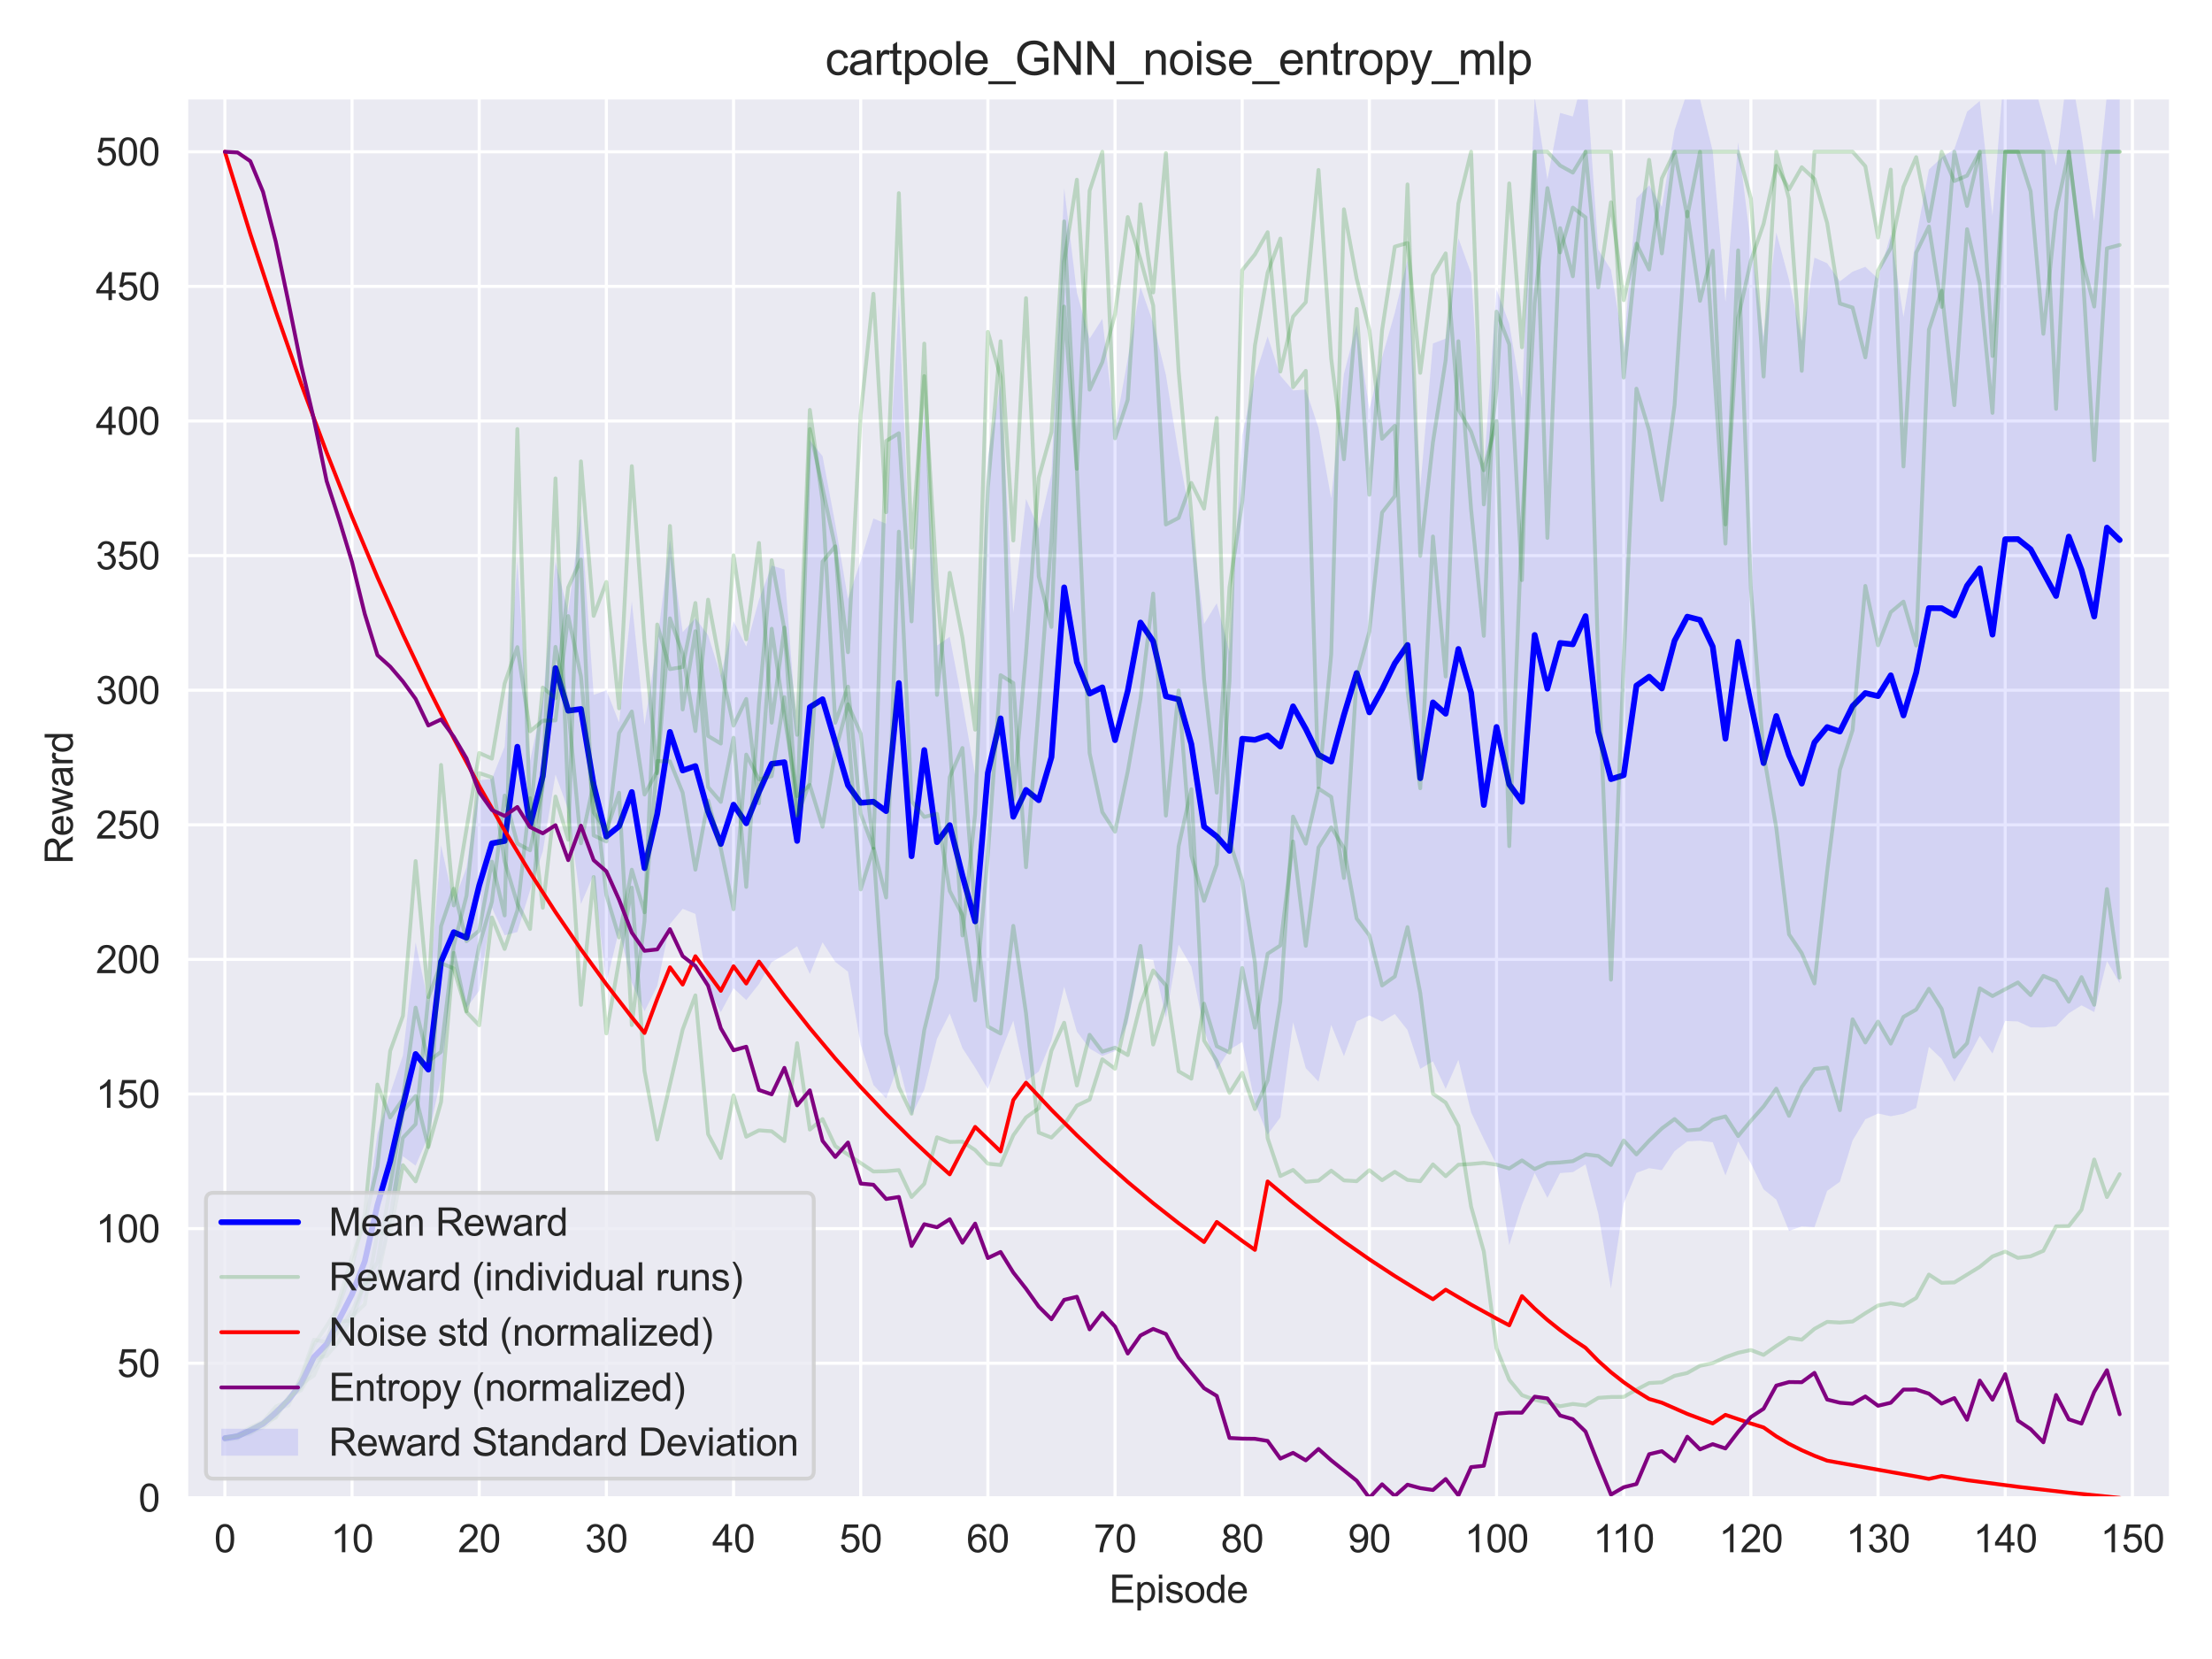 <?xml version="1.0" encoding="utf-8" standalone="no"?>
<!DOCTYPE svg PUBLIC "-//W3C//DTD SVG 1.1//EN"
  "http://www.w3.org/Graphics/SVG/1.1/DTD/svg11.dtd">
<svg xmlns:xlink="http://www.w3.org/1999/xlink" width="576pt" height="432pt" viewBox="0 0 576 432" xmlns="http://www.w3.org/2000/svg" version="1.1">
 <defs>
  <style type="text/css">*{stroke-linejoin: round; stroke-linecap: butt}</style>
 </defs>
 <g id="figure_1">
  <g id="patch_1">
   <path d="M 0 432 
L 576 432 
L 576 0 
L 0 0 
z
" style="fill: #ffffff"/>
  </g>
  <g id="axes_1">
   <g id="patch_2">
    <path d="M 48.62 390.04 
L 565.2 390.04 
L 565.2 25.496 
L 48.62 25.496 
z
" style="fill: #eaeaf2"/>
   </g>
   <g id="matplotlib.axis_1">
    <g id="xtick_1">
     <g id="line2d_1">
      <path d="M 58.554 390.04 
L 58.554 25.496 
" clip-path="url(#p8b9c0aa4b3)" style="fill: none; stroke: #ffffff; stroke-width: 0.8; stroke-linecap: round"/>
     </g>
     <g id="text_1">
      <!-- 0 -->
      <g style="fill: #262626" transform="translate(55.774 404.198) scale(0.1 -0.1)">
       <defs>
        <path id="ArialMT-30" d="M 266 2259 
Q 266 3072 433 3567 
Q 600 4063 929 4331 
Q 1259 4600 1759 4600 
Q 2128 4600 2406 4451 
Q 2684 4303 2865 4023 
Q 3047 3744 3150 3342 
Q 3253 2941 3253 2259 
Q 3253 1453 3087 958 
Q 2922 463 2592 192 
Q 2263 -78 1759 -78 
Q 1097 -78 719 397 
Q 266 969 266 2259 
z
M 844 2259 
Q 844 1131 1108 757 
Q 1372 384 1759 384 
Q 2147 384 2411 759 
Q 2675 1134 2675 2259 
Q 2675 3391 2411 3762 
Q 2147 4134 1753 4134 
Q 1366 4134 1134 3806 
Q 844 3388 844 2259 
z
" transform="scale(0.016)"/>
       </defs>
       <use xlink:href="#ArialMT-30"/>
      </g>
     </g>
    </g>
    <g id="xtick_2">
     <g id="line2d_2">
      <path d="M 91.668 390.04 
L 91.668 25.496 
" clip-path="url(#p8b9c0aa4b3)" style="fill: none; stroke: #ffffff; stroke-width: 0.8; stroke-linecap: round"/>
     </g>
     <g id="text_2">
      <!-- 10 -->
      <g style="fill: #262626" transform="translate(86.107 404.198) scale(0.1 -0.1)">
       <defs>
        <path id="ArialMT-31" d="M 2384 0 
L 1822 0 
L 1822 3584 
Q 1619 3391 1289 3197 
Q 959 3003 697 2906 
L 697 3450 
Q 1169 3672 1522 3987 
Q 1875 4303 2022 4600 
L 2384 4600 
L 2384 0 
z
" transform="scale(0.016)"/>
       </defs>
       <use xlink:href="#ArialMT-31"/>
       <use xlink:href="#ArialMT-30" transform="translate(55.615 0)"/>
      </g>
     </g>
    </g>
    <g id="xtick_3">
     <g id="line2d_3">
      <path d="M 124.782 390.04 
L 124.782 25.496 
" clip-path="url(#p8b9c0aa4b3)" style="fill: none; stroke: #ffffff; stroke-width: 0.8; stroke-linecap: round"/>
     </g>
     <g id="text_3">
      <!-- 20 -->
      <g style="fill: #262626" transform="translate(119.221 404.198) scale(0.1 -0.1)">
       <defs>
        <path id="ArialMT-32" d="M 3222 541 
L 3222 0 
L 194 0 
Q 188 203 259 391 
Q 375 700 629 1000 
Q 884 1300 1366 1694 
Q 2113 2306 2375 2664 
Q 2638 3022 2638 3341 
Q 2638 3675 2398 3904 
Q 2159 4134 1775 4134 
Q 1369 4134 1125 3890 
Q 881 3647 878 3216 
L 300 3275 
Q 359 3922 746 4261 
Q 1134 4600 1788 4600 
Q 2447 4600 2831 4234 
Q 3216 3869 3216 3328 
Q 3216 3053 3103 2787 
Q 2991 2522 2730 2228 
Q 2469 1934 1863 1422 
Q 1356 997 1212 845 
Q 1069 694 975 541 
L 3222 541 
z
" transform="scale(0.016)"/>
       </defs>
       <use xlink:href="#ArialMT-32"/>
       <use xlink:href="#ArialMT-30" transform="translate(55.615 0)"/>
      </g>
     </g>
    </g>
    <g id="xtick_4">
     <g id="line2d_4">
      <path d="M 157.897 390.04 
L 157.897 25.496 
" clip-path="url(#p8b9c0aa4b3)" style="fill: none; stroke: #ffffff; stroke-width: 0.8; stroke-linecap: round"/>
     </g>
     <g id="text_4">
      <!-- 30 -->
      <g style="fill: #262626" transform="translate(152.336 404.198) scale(0.1 -0.1)">
       <defs>
        <path id="ArialMT-33" d="M 269 1209 
L 831 1284 
Q 928 806 1161 595 
Q 1394 384 1728 384 
Q 2125 384 2398 659 
Q 2672 934 2672 1341 
Q 2672 1728 2419 1979 
Q 2166 2231 1775 2231 
Q 1616 2231 1378 2169 
L 1441 2663 
Q 1497 2656 1531 2656 
Q 1891 2656 2178 2843 
Q 2466 3031 2466 3422 
Q 2466 3731 2256 3934 
Q 2047 4138 1716 4138 
Q 1388 4138 1169 3931 
Q 950 3725 888 3313 
L 325 3413 
Q 428 3978 793 4289 
Q 1159 4600 1703 4600 
Q 2078 4600 2393 4439 
Q 2709 4278 2876 4000 
Q 3044 3722 3044 3409 
Q 3044 3113 2884 2869 
Q 2725 2625 2413 2481 
Q 2819 2388 3044 2092 
Q 3269 1797 3269 1353 
Q 3269 753 2831 336 
Q 2394 -81 1725 -81 
Q 1122 -81 723 278 
Q 325 638 269 1209 
z
" transform="scale(0.016)"/>
       </defs>
       <use xlink:href="#ArialMT-33"/>
       <use xlink:href="#ArialMT-30" transform="translate(55.615 0)"/>
      </g>
     </g>
    </g>
    <g id="xtick_5">
     <g id="line2d_5">
      <path d="M 191.011 390.04 
L 191.011 25.496 
" clip-path="url(#p8b9c0aa4b3)" style="fill: none; stroke: #ffffff; stroke-width: 0.8; stroke-linecap: round"/>
     </g>
     <g id="text_5">
      <!-- 40 -->
      <g style="fill: #262626" transform="translate(185.45 404.198) scale(0.1 -0.1)">
       <defs>
        <path id="ArialMT-34" d="M 2069 0 
L 2069 1097 
L 81 1097 
L 81 1613 
L 2172 4581 
L 2631 4581 
L 2631 1613 
L 3250 1613 
L 3250 1097 
L 2631 1097 
L 2631 0 
L 2069 0 
z
M 2069 1613 
L 2069 3678 
L 634 1613 
L 2069 1613 
z
" transform="scale(0.016)"/>
       </defs>
       <use xlink:href="#ArialMT-34"/>
       <use xlink:href="#ArialMT-30" transform="translate(55.615 0)"/>
      </g>
     </g>
    </g>
    <g id="xtick_6">
     <g id="line2d_6">
      <path d="M 224.125 390.04 
L 224.125 25.496 
" clip-path="url(#p8b9c0aa4b3)" style="fill: none; stroke: #ffffff; stroke-width: 0.8; stroke-linecap: round"/>
     </g>
     <g id="text_6">
      <!-- 50 -->
      <g style="fill: #262626" transform="translate(218.564 404.198) scale(0.1 -0.1)">
       <defs>
        <path id="ArialMT-35" d="M 266 1200 
L 856 1250 
Q 922 819 1161 601 
Q 1400 384 1738 384 
Q 2144 384 2425 690 
Q 2706 997 2706 1503 
Q 2706 1984 2436 2262 
Q 2166 2541 1728 2541 
Q 1456 2541 1237 2417 
Q 1019 2294 894 2097 
L 366 2166 
L 809 4519 
L 3088 4519 
L 3088 3981 
L 1259 3981 
L 1013 2750 
Q 1425 3038 1878 3038 
Q 2478 3038 2890 2622 
Q 3303 2206 3303 1553 
Q 3303 931 2941 478 
Q 2500 -78 1738 -78 
Q 1113 -78 717 272 
Q 322 622 266 1200 
z
" transform="scale(0.016)"/>
       </defs>
       <use xlink:href="#ArialMT-35"/>
       <use xlink:href="#ArialMT-30" transform="translate(55.615 0)"/>
      </g>
     </g>
    </g>
    <g id="xtick_7">
     <g id="line2d_7">
      <path d="M 257.239 390.04 
L 257.239 25.496 
" clip-path="url(#p8b9c0aa4b3)" style="fill: none; stroke: #ffffff; stroke-width: 0.8; stroke-linecap: round"/>
     </g>
     <g id="text_7">
      <!-- 60 -->
      <g style="fill: #262626" transform="translate(251.678 404.198) scale(0.1 -0.1)">
       <defs>
        <path id="ArialMT-36" d="M 3184 3459 
L 2625 3416 
Q 2550 3747 2413 3897 
Q 2184 4138 1850 4138 
Q 1581 4138 1378 3988 
Q 1113 3794 959 3422 
Q 806 3050 800 2363 
Q 1003 2672 1297 2822 
Q 1591 2972 1913 2972 
Q 2475 2972 2870 2558 
Q 3266 2144 3266 1488 
Q 3266 1056 3080 686 
Q 2894 316 2569 119 
Q 2244 -78 1831 -78 
Q 1128 -78 684 439 
Q 241 956 241 2144 
Q 241 3472 731 4075 
Q 1159 4600 1884 4600 
Q 2425 4600 2770 4297 
Q 3116 3994 3184 3459 
z
M 888 1484 
Q 888 1194 1011 928 
Q 1134 663 1356 523 
Q 1578 384 1822 384 
Q 2178 384 2434 671 
Q 2691 959 2691 1453 
Q 2691 1928 2437 2201 
Q 2184 2475 1800 2475 
Q 1419 2475 1153 2201 
Q 888 1928 888 1484 
z
" transform="scale(0.016)"/>
       </defs>
       <use xlink:href="#ArialMT-36"/>
       <use xlink:href="#ArialMT-30" transform="translate(55.615 0)"/>
      </g>
     </g>
    </g>
    <g id="xtick_8">
     <g id="line2d_8">
      <path d="M 290.353 390.04 
L 290.353 25.496 
" clip-path="url(#p8b9c0aa4b3)" style="fill: none; stroke: #ffffff; stroke-width: 0.8; stroke-linecap: round"/>
     </g>
     <g id="text_8">
      <!-- 70 -->
      <g style="fill: #262626" transform="translate(284.792 404.198) scale(0.1 -0.1)">
       <defs>
        <path id="ArialMT-37" d="M 303 3981 
L 303 4522 
L 3269 4522 
L 3269 4084 
Q 2831 3619 2401 2847 
Q 1972 2075 1738 1259 
Q 1569 684 1522 0 
L 944 0 
Q 953 541 1156 1306 
Q 1359 2072 1739 2783 
Q 2119 3494 2547 3981 
L 303 3981 
z
" transform="scale(0.016)"/>
       </defs>
       <use xlink:href="#ArialMT-37"/>
       <use xlink:href="#ArialMT-30" transform="translate(55.615 0)"/>
      </g>
     </g>
    </g>
    <g id="xtick_9">
     <g id="line2d_9">
      <path d="M 323.467 390.04 
L 323.467 25.496 
" clip-path="url(#p8b9c0aa4b3)" style="fill: none; stroke: #ffffff; stroke-width: 0.8; stroke-linecap: round"/>
     </g>
     <g id="text_9">
      <!-- 80 -->
      <g style="fill: #262626" transform="translate(317.906 404.198) scale(0.1 -0.1)">
       <defs>
        <path id="ArialMT-38" d="M 1131 2484 
Q 781 2613 612 2850 
Q 444 3088 444 3419 
Q 444 3919 803 4259 
Q 1163 4600 1759 4600 
Q 2359 4600 2725 4251 
Q 3091 3903 3091 3403 
Q 3091 3084 2923 2848 
Q 2756 2613 2416 2484 
Q 2838 2347 3058 2040 
Q 3278 1734 3278 1309 
Q 3278 722 2862 322 
Q 2447 -78 1769 -78 
Q 1091 -78 675 323 
Q 259 725 259 1325 
Q 259 1772 486 2073 
Q 713 2375 1131 2484 
z
M 1019 3438 
Q 1019 3113 1228 2906 
Q 1438 2700 1772 2700 
Q 2097 2700 2305 2904 
Q 2513 3109 2513 3406 
Q 2513 3716 2298 3927 
Q 2084 4138 1766 4138 
Q 1444 4138 1231 3931 
Q 1019 3725 1019 3438 
z
M 838 1322 
Q 838 1081 952 856 
Q 1066 631 1291 507 
Q 1516 384 1775 384 
Q 2178 384 2440 643 
Q 2703 903 2703 1303 
Q 2703 1709 2433 1975 
Q 2163 2241 1756 2241 
Q 1359 2241 1098 1978 
Q 838 1716 838 1322 
z
" transform="scale(0.016)"/>
       </defs>
       <use xlink:href="#ArialMT-38"/>
       <use xlink:href="#ArialMT-30" transform="translate(55.615 0)"/>
      </g>
     </g>
    </g>
    <g id="xtick_10">
     <g id="line2d_10">
      <path d="M 356.581 390.04 
L 356.581 25.496 
" clip-path="url(#p8b9c0aa4b3)" style="fill: none; stroke: #ffffff; stroke-width: 0.8; stroke-linecap: round"/>
     </g>
     <g id="text_10">
      <!-- 90 -->
      <g style="fill: #262626" transform="translate(351.02 404.198) scale(0.1 -0.1)">
       <defs>
        <path id="ArialMT-39" d="M 350 1059 
L 891 1109 
Q 959 728 1153 556 
Q 1347 384 1650 384 
Q 1909 384 2104 503 
Q 2300 622 2425 820 
Q 2550 1019 2634 1356 
Q 2719 1694 2719 2044 
Q 2719 2081 2716 2156 
Q 2547 1888 2255 1720 
Q 1963 1553 1622 1553 
Q 1053 1553 659 1965 
Q 266 2378 266 3053 
Q 266 3750 677 4175 
Q 1088 4600 1706 4600 
Q 2153 4600 2523 4359 
Q 2894 4119 3086 3673 
Q 3278 3228 3278 2384 
Q 3278 1506 3087 986 
Q 2897 466 2520 194 
Q 2144 -78 1638 -78 
Q 1100 -78 759 220 
Q 419 519 350 1059 
z
M 2653 3081 
Q 2653 3566 2395 3850 
Q 2138 4134 1775 4134 
Q 1400 4134 1122 3828 
Q 844 3522 844 3034 
Q 844 2597 1108 2323 
Q 1372 2050 1759 2050 
Q 2150 2050 2401 2323 
Q 2653 2597 2653 3081 
z
" transform="scale(0.016)"/>
       </defs>
       <use xlink:href="#ArialMT-39"/>
       <use xlink:href="#ArialMT-30" transform="translate(55.615 0)"/>
      </g>
     </g>
    </g>
    <g id="xtick_11">
     <g id="line2d_11">
      <path d="M 389.695 390.04 
L 389.695 25.496 
" clip-path="url(#p8b9c0aa4b3)" style="fill: none; stroke: #ffffff; stroke-width: 0.8; stroke-linecap: round"/>
     </g>
     <g id="text_11">
      <!-- 100 -->
      <g style="fill: #262626" transform="translate(381.354 404.198) scale(0.1 -0.1)">
       <use xlink:href="#ArialMT-31"/>
       <use xlink:href="#ArialMT-30" transform="translate(55.615 0)"/>
       <use xlink:href="#ArialMT-30" transform="translate(111.23 0)"/>
      </g>
     </g>
    </g>
    <g id="xtick_12">
     <g id="line2d_12">
      <path d="M 422.809 390.04 
L 422.809 25.496 
" clip-path="url(#p8b9c0aa4b3)" style="fill: none; stroke: #ffffff; stroke-width: 0.8; stroke-linecap: round"/>
     </g>
     <g id="text_12">
      <!-- 110 -->
      <g style="fill: #262626" transform="translate(414.837 404.198) scale(0.1 -0.1)">
       <use xlink:href="#ArialMT-31"/>
       <use xlink:href="#ArialMT-31" transform="translate(48.24 0)"/>
       <use xlink:href="#ArialMT-30" transform="translate(103.855 0)"/>
      </g>
     </g>
    </g>
    <g id="xtick_13">
     <g id="line2d_13">
      <path d="M 455.923 390.04 
L 455.923 25.496 
" clip-path="url(#p8b9c0aa4b3)" style="fill: none; stroke: #ffffff; stroke-width: 0.8; stroke-linecap: round"/>
     </g>
     <g id="text_13">
      <!-- 120 -->
      <g style="fill: #262626" transform="translate(447.582 404.198) scale(0.1 -0.1)">
       <use xlink:href="#ArialMT-31"/>
       <use xlink:href="#ArialMT-32" transform="translate(55.615 0)"/>
       <use xlink:href="#ArialMT-30" transform="translate(111.23 0)"/>
      </g>
     </g>
    </g>
    <g id="xtick_14">
     <g id="line2d_14">
      <path d="M 489.038 390.04 
L 489.038 25.496 
" clip-path="url(#p8b9c0aa4b3)" style="fill: none; stroke: #ffffff; stroke-width: 0.8; stroke-linecap: round"/>
     </g>
     <g id="text_14">
      <!-- 130 -->
      <g style="fill: #262626" transform="translate(480.696 404.198) scale(0.1 -0.1)">
       <use xlink:href="#ArialMT-31"/>
       <use xlink:href="#ArialMT-33" transform="translate(55.615 0)"/>
       <use xlink:href="#ArialMT-30" transform="translate(111.23 0)"/>
      </g>
     </g>
    </g>
    <g id="xtick_15">
     <g id="line2d_15">
      <path d="M 522.152 390.04 
L 522.152 25.496 
" clip-path="url(#p8b9c0aa4b3)" style="fill: none; stroke: #ffffff; stroke-width: 0.8; stroke-linecap: round"/>
     </g>
     <g id="text_15">
      <!-- 140 -->
      <g style="fill: #262626" transform="translate(513.81 404.198) scale(0.1 -0.1)">
       <use xlink:href="#ArialMT-31"/>
       <use xlink:href="#ArialMT-34" transform="translate(55.615 0)"/>
       <use xlink:href="#ArialMT-30" transform="translate(111.23 0)"/>
      </g>
     </g>
    </g>
    <g id="xtick_16">
     <g id="line2d_16">
      <path d="M 555.266 390.04 
L 555.266 25.496 
" clip-path="url(#p8b9c0aa4b3)" style="fill: none; stroke: #ffffff; stroke-width: 0.8; stroke-linecap: round"/>
     </g>
     <g id="text_16">
      <!-- 150 -->
      <g style="fill: #262626" transform="translate(546.924 404.198) scale(0.1 -0.1)">
       <use xlink:href="#ArialMT-31"/>
       <use xlink:href="#ArialMT-35" transform="translate(55.615 0)"/>
       <use xlink:href="#ArialMT-30" transform="translate(111.23 0)"/>
      </g>
     </g>
    </g>
    <g id="text_17">
     <!-- Episode -->
     <g style="fill: #262626" transform="translate(288.842 417.343) scale(0.1 -0.1)">
      <defs>
       <path id="ArialMT-45" d="M 506 0 
L 506 4581 
L 3819 4581 
L 3819 4041 
L 1113 4041 
L 1113 2638 
L 3647 2638 
L 3647 2100 
L 1113 2100 
L 1113 541 
L 3925 541 
L 3925 0 
L 506 0 
z
" transform="scale(0.016)"/>
       <path id="ArialMT-70" d="M 422 -1272 
L 422 3319 
L 934 3319 
L 934 2888 
Q 1116 3141 1344 3267 
Q 1572 3394 1897 3394 
Q 2322 3394 2647 3175 
Q 2972 2956 3137 2557 
Q 3303 2159 3303 1684 
Q 3303 1175 3120 767 
Q 2938 359 2589 142 
Q 2241 -75 1856 -75 
Q 1575 -75 1351 44 
Q 1128 163 984 344 
L 984 -1272 
L 422 -1272 
z
M 931 1641 
Q 931 1000 1190 694 
Q 1450 388 1819 388 
Q 2194 388 2461 705 
Q 2728 1022 2728 1688 
Q 2728 2322 2467 2637 
Q 2206 2953 1844 2953 
Q 1484 2953 1207 2617 
Q 931 2281 931 1641 
z
" transform="scale(0.016)"/>
       <path id="ArialMT-69" d="M 425 3934 
L 425 4581 
L 988 4581 
L 988 3934 
L 425 3934 
z
M 425 0 
L 425 3319 
L 988 3319 
L 988 0 
L 425 0 
z
" transform="scale(0.016)"/>
       <path id="ArialMT-73" d="M 197 991 
L 753 1078 
Q 800 744 1014 566 
Q 1228 388 1613 388 
Q 2000 388 2187 545 
Q 2375 703 2375 916 
Q 2375 1106 2209 1216 
Q 2094 1291 1634 1406 
Q 1016 1563 777 1677 
Q 538 1791 414 1992 
Q 291 2194 291 2438 
Q 291 2659 392 2848 
Q 494 3038 669 3163 
Q 800 3259 1026 3326 
Q 1253 3394 1513 3394 
Q 1903 3394 2198 3281 
Q 2494 3169 2634 2976 
Q 2775 2784 2828 2463 
L 2278 2388 
Q 2241 2644 2061 2787 
Q 1881 2931 1553 2931 
Q 1166 2931 1000 2803 
Q 834 2675 834 2503 
Q 834 2394 903 2306 
Q 972 2216 1119 2156 
Q 1203 2125 1616 2013 
Q 2213 1853 2448 1751 
Q 2684 1650 2818 1456 
Q 2953 1263 2953 975 
Q 2953 694 2789 445 
Q 2625 197 2315 61 
Q 2006 -75 1616 -75 
Q 969 -75 630 194 
Q 291 463 197 991 
z
" transform="scale(0.016)"/>
       <path id="ArialMT-6f" d="M 213 1659 
Q 213 2581 725 3025 
Q 1153 3394 1769 3394 
Q 2453 3394 2887 2945 
Q 3322 2497 3322 1706 
Q 3322 1066 3130 698 
Q 2938 331 2570 128 
Q 2203 -75 1769 -75 
Q 1072 -75 642 372 
Q 213 819 213 1659 
z
M 791 1659 
Q 791 1022 1069 705 
Q 1347 388 1769 388 
Q 2188 388 2466 706 
Q 2744 1025 2744 1678 
Q 2744 2294 2464 2611 
Q 2184 2928 1769 2928 
Q 1347 2928 1069 2612 
Q 791 2297 791 1659 
z
" transform="scale(0.016)"/>
       <path id="ArialMT-64" d="M 2575 0 
L 2575 419 
Q 2259 -75 1647 -75 
Q 1250 -75 917 144 
Q 584 363 401 755 
Q 219 1147 219 1656 
Q 219 2153 384 2558 
Q 550 2963 881 3178 
Q 1213 3394 1622 3394 
Q 1922 3394 2156 3267 
Q 2391 3141 2538 2938 
L 2538 4581 
L 3097 4581 
L 3097 0 
L 2575 0 
z
M 797 1656 
Q 797 1019 1065 703 
Q 1334 388 1700 388 
Q 2069 388 2326 689 
Q 2584 991 2584 1609 
Q 2584 2291 2321 2609 
Q 2059 2928 1675 2928 
Q 1300 2928 1048 2622 
Q 797 2316 797 1656 
z
" transform="scale(0.016)"/>
       <path id="ArialMT-65" d="M 2694 1069 
L 3275 997 
Q 3138 488 2766 206 
Q 2394 -75 1816 -75 
Q 1088 -75 661 373 
Q 234 822 234 1631 
Q 234 2469 665 2931 
Q 1097 3394 1784 3394 
Q 2450 3394 2872 2941 
Q 3294 2488 3294 1666 
Q 3294 1616 3291 1516 
L 816 1516 
Q 847 969 1125 678 
Q 1403 388 1819 388 
Q 2128 388 2347 550 
Q 2566 713 2694 1069 
z
M 847 1978 
L 2700 1978 
Q 2663 2397 2488 2606 
Q 2219 2931 1791 2931 
Q 1403 2931 1139 2672 
Q 875 2413 847 1978 
z
" transform="scale(0.016)"/>
      </defs>
      <use xlink:href="#ArialMT-45"/>
      <use xlink:href="#ArialMT-70" transform="translate(66.699 0)"/>
      <use xlink:href="#ArialMT-69" transform="translate(122.314 0)"/>
      <use xlink:href="#ArialMT-73" transform="translate(144.531 0)"/>
      <use xlink:href="#ArialMT-6f" transform="translate(194.531 0)"/>
      <use xlink:href="#ArialMT-64" transform="translate(250.146 0)"/>
      <use xlink:href="#ArialMT-65" transform="translate(305.762 0)"/>
     </g>
    </g>
   </g>
   <g id="matplotlib.axis_2">
    <g id="ytick_1">
     <g id="line2d_17">
      <path d="M 48.62 390.04 
L 565.2 390.04 
" clip-path="url(#p8b9c0aa4b3)" style="fill: none; stroke: #ffffff; stroke-width: 0.8; stroke-linecap: round"/>
     </g>
     <g id="text_18">
      <!-- 0 -->
      <g style="fill: #262626" transform="translate(36.059 393.619) scale(0.1 -0.1)">
       <use xlink:href="#ArialMT-30"/>
      </g>
     </g>
    </g>
    <g id="ytick_2">
     <g id="line2d_18">
      <path d="M 48.62 354.988 
L 565.2 354.988 
" clip-path="url(#p8b9c0aa4b3)" style="fill: none; stroke: #ffffff; stroke-width: 0.8; stroke-linecap: round"/>
     </g>
     <g id="text_19">
      <!-- 50 -->
      <g style="fill: #262626" transform="translate(30.498 358.567) scale(0.1 -0.1)">
       <use xlink:href="#ArialMT-35"/>
       <use xlink:href="#ArialMT-30" transform="translate(55.615 0)"/>
      </g>
     </g>
    </g>
    <g id="ytick_3">
     <g id="line2d_19">
      <path d="M 48.62 319.935 
L 565.2 319.935 
" clip-path="url(#p8b9c0aa4b3)" style="fill: none; stroke: #ffffff; stroke-width: 0.8; stroke-linecap: round"/>
     </g>
     <g id="text_20">
      <!-- 100 -->
      <g style="fill: #262626" transform="translate(24.937 323.514) scale(0.1 -0.1)">
       <use xlink:href="#ArialMT-31"/>
       <use xlink:href="#ArialMT-30" transform="translate(55.615 0)"/>
       <use xlink:href="#ArialMT-30" transform="translate(111.23 0)"/>
      </g>
     </g>
    </g>
    <g id="ytick_4">
     <g id="line2d_20">
      <path d="M 48.62 284.883 
L 565.2 284.883 
" clip-path="url(#p8b9c0aa4b3)" style="fill: none; stroke: #ffffff; stroke-width: 0.8; stroke-linecap: round"/>
     </g>
     <g id="text_21">
      <!-- 150 -->
      <g style="fill: #262626" transform="translate(24.937 288.462) scale(0.1 -0.1)">
       <use xlink:href="#ArialMT-31"/>
       <use xlink:href="#ArialMT-35" transform="translate(55.615 0)"/>
       <use xlink:href="#ArialMT-30" transform="translate(111.23 0)"/>
      </g>
     </g>
    </g>
    <g id="ytick_5">
     <g id="line2d_21">
      <path d="M 48.62 249.831 
L 565.2 249.831 
" clip-path="url(#p8b9c0aa4b3)" style="fill: none; stroke: #ffffff; stroke-width: 0.8; stroke-linecap: round"/>
     </g>
     <g id="text_22">
      <!-- 200 -->
      <g style="fill: #262626" transform="translate(24.937 253.41) scale(0.1 -0.1)">
       <use xlink:href="#ArialMT-32"/>
       <use xlink:href="#ArialMT-30" transform="translate(55.615 0)"/>
       <use xlink:href="#ArialMT-30" transform="translate(111.23 0)"/>
      </g>
     </g>
    </g>
    <g id="ytick_6">
     <g id="line2d_22">
      <path d="M 48.62 214.779 
L 565.2 214.779 
" clip-path="url(#p8b9c0aa4b3)" style="fill: none; stroke: #ffffff; stroke-width: 0.8; stroke-linecap: round"/>
     </g>
     <g id="text_23">
      <!-- 250 -->
      <g style="fill: #262626" transform="translate(24.937 218.357) scale(0.1 -0.1)">
       <use xlink:href="#ArialMT-32"/>
       <use xlink:href="#ArialMT-35" transform="translate(55.615 0)"/>
       <use xlink:href="#ArialMT-30" transform="translate(111.23 0)"/>
      </g>
     </g>
    </g>
    <g id="ytick_7">
     <g id="line2d_23">
      <path d="M 48.62 179.726 
L 565.2 179.726 
" clip-path="url(#p8b9c0aa4b3)" style="fill: none; stroke: #ffffff; stroke-width: 0.8; stroke-linecap: round"/>
     </g>
     <g id="text_24">
      <!-- 300 -->
      <g style="fill: #262626" transform="translate(24.937 183.305) scale(0.1 -0.1)">
       <use xlink:href="#ArialMT-33"/>
       <use xlink:href="#ArialMT-30" transform="translate(55.615 0)"/>
       <use xlink:href="#ArialMT-30" transform="translate(111.23 0)"/>
      </g>
     </g>
    </g>
    <g id="ytick_8">
     <g id="line2d_24">
      <path d="M 48.62 144.674 
L 565.2 144.674 
" clip-path="url(#p8b9c0aa4b3)" style="fill: none; stroke: #ffffff; stroke-width: 0.8; stroke-linecap: round"/>
     </g>
     <g id="text_25">
      <!-- 350 -->
      <g style="fill: #262626" transform="translate(24.937 148.253) scale(0.1 -0.1)">
       <use xlink:href="#ArialMT-33"/>
       <use xlink:href="#ArialMT-35" transform="translate(55.615 0)"/>
       <use xlink:href="#ArialMT-30" transform="translate(111.23 0)"/>
      </g>
     </g>
    </g>
    <g id="ytick_9">
     <g id="line2d_25">
      <path d="M 48.62 109.622 
L 565.2 109.622 
" clip-path="url(#p8b9c0aa4b3)" style="fill: none; stroke: #ffffff; stroke-width: 0.8; stroke-linecap: round"/>
     </g>
     <g id="text_26">
      <!-- 400 -->
      <g style="fill: #262626" transform="translate(24.937 113.201) scale(0.1 -0.1)">
       <use xlink:href="#ArialMT-34"/>
       <use xlink:href="#ArialMT-30" transform="translate(55.615 0)"/>
       <use xlink:href="#ArialMT-30" transform="translate(111.23 0)"/>
      </g>
     </g>
    </g>
    <g id="ytick_10">
     <g id="line2d_26">
      <path d="M 48.62 74.569 
L 565.2 74.569 
" clip-path="url(#p8b9c0aa4b3)" style="fill: none; stroke: #ffffff; stroke-width: 0.8; stroke-linecap: round"/>
     </g>
     <g id="text_27">
      <!-- 450 -->
      <g style="fill: #262626" transform="translate(24.937 78.148) scale(0.1 -0.1)">
       <use xlink:href="#ArialMT-34"/>
       <use xlink:href="#ArialMT-35" transform="translate(55.615 0)"/>
       <use xlink:href="#ArialMT-30" transform="translate(111.23 0)"/>
      </g>
     </g>
    </g>
    <g id="ytick_11">
     <g id="line2d_27">
      <path d="M 48.62 39.517 
L 565.2 39.517 
" clip-path="url(#p8b9c0aa4b3)" style="fill: none; stroke: #ffffff; stroke-width: 0.8; stroke-linecap: round"/>
     </g>
     <g id="text_28">
      <!-- 500 -->
      <g style="fill: #262626" transform="translate(24.937 43.096) scale(0.1 -0.1)">
       <use xlink:href="#ArialMT-35"/>
       <use xlink:href="#ArialMT-30" transform="translate(55.615 0)"/>
       <use xlink:href="#ArialMT-30" transform="translate(111.23 0)"/>
      </g>
     </g>
    </g>
    <g id="text_29">
     <!-- Reward -->
     <g style="fill: #262626" transform="translate(18.95 224.996) rotate(-90) scale(0.1 -0.1)">
      <defs>
       <path id="ArialMT-52" d="M 503 0 
L 503 4581 
L 2534 4581 
Q 3147 4581 3465 4457 
Q 3784 4334 3975 4021 
Q 4166 3709 4166 3331 
Q 4166 2844 3850 2509 
Q 3534 2175 2875 2084 
Q 3116 1969 3241 1856 
Q 3506 1613 3744 1247 
L 4541 0 
L 3778 0 
L 3172 953 
Q 2906 1366 2734 1584 
Q 2563 1803 2427 1890 
Q 2291 1978 2150 2013 
Q 2047 2034 1813 2034 
L 1109 2034 
L 1109 0 
L 503 0 
z
M 1109 2559 
L 2413 2559 
Q 2828 2559 3062 2645 
Q 3297 2731 3419 2920 
Q 3541 3109 3541 3331 
Q 3541 3656 3305 3865 
Q 3069 4075 2559 4075 
L 1109 4075 
L 1109 2559 
z
" transform="scale(0.016)"/>
       <path id="ArialMT-77" d="M 1034 0 
L 19 3319 
L 600 3319 
L 1128 1403 
L 1325 691 
Q 1338 744 1497 1375 
L 2025 3319 
L 2603 3319 
L 3100 1394 
L 3266 759 
L 3456 1400 
L 4025 3319 
L 4572 3319 
L 3534 0 
L 2950 0 
L 2422 1988 
L 2294 2553 
L 1622 0 
L 1034 0 
z
" transform="scale(0.016)"/>
       <path id="ArialMT-61" d="M 2588 409 
Q 2275 144 1986 34 
Q 1697 -75 1366 -75 
Q 819 -75 525 192 
Q 231 459 231 875 
Q 231 1119 342 1320 
Q 453 1522 633 1644 
Q 813 1766 1038 1828 
Q 1203 1872 1538 1913 
Q 2219 1994 2541 2106 
Q 2544 2222 2544 2253 
Q 2544 2597 2384 2738 
Q 2169 2928 1744 2928 
Q 1347 2928 1158 2789 
Q 969 2650 878 2297 
L 328 2372 
Q 403 2725 575 2942 
Q 747 3159 1072 3276 
Q 1397 3394 1825 3394 
Q 2250 3394 2515 3294 
Q 2781 3194 2906 3042 
Q 3031 2891 3081 2659 
Q 3109 2516 3109 2141 
L 3109 1391 
Q 3109 606 3145 398 
Q 3181 191 3288 0 
L 2700 0 
Q 2613 175 2588 409 
z
M 2541 1666 
Q 2234 1541 1622 1453 
Q 1275 1403 1131 1340 
Q 988 1278 909 1158 
Q 831 1038 831 891 
Q 831 666 1001 516 
Q 1172 366 1500 366 
Q 1825 366 2078 508 
Q 2331 650 2450 897 
Q 2541 1088 2541 1459 
L 2541 1666 
z
" transform="scale(0.016)"/>
       <path id="ArialMT-72" d="M 416 0 
L 416 3319 
L 922 3319 
L 922 2816 
Q 1116 3169 1280 3281 
Q 1444 3394 1641 3394 
Q 1925 3394 2219 3213 
L 2025 2691 
Q 1819 2813 1613 2813 
Q 1428 2813 1281 2702 
Q 1134 2591 1072 2394 
Q 978 2094 978 1738 
L 978 0 
L 416 0 
z
" transform="scale(0.016)"/>
      </defs>
      <use xlink:href="#ArialMT-52"/>
      <use xlink:href="#ArialMT-65" transform="translate(72.217 0)"/>
      <use xlink:href="#ArialMT-77" transform="translate(127.832 0)"/>
      <use xlink:href="#ArialMT-61" transform="translate(200.049 0)"/>
      <use xlink:href="#ArialMT-72" transform="translate(255.664 0)"/>
      <use xlink:href="#ArialMT-64" transform="translate(288.965 0)"/>
     </g>
    </g>
   </g>
   <g id="FillBetweenPolyCollection_1">
    <path d="M 58.554 374.212 
L 58.554 374.815 
L 61.866 374.333 
L 65.177 373.039 
L 68.488 371.272 
L 71.8 368.959 
L 75.111 365.327 
L 78.423 361.61 
L 81.734 356.89 
L 85.046 352.623 
L 88.357 347.459 
L 91.668 344.098 
L 94.98 337.929 
L 98.291 332.309 
L 101.603 320.186 
L 104.914 301.084 
L 108.225 303.53 
L 111.537 295.902 
L 114.848 280.726 
L 118.16 250.567 
L 121.471 262.465 
L 124.782 257.999 
L 128.094 236.381 
L 131.405 243.553 
L 134.717 242.695 
L 138.028 231.845 
L 141.339 221.727 
L 144.651 201.674 
L 147.962 210.876 
L 151.274 235.429 
L 154.585 227.746 
L 157.897 255.944 
L 161.208 242.186 
L 164.519 255.944 
L 167.831 263.352 
L 171.142 256.767 
L 174.454 240.632 
L 177.765 236.654 
L 181.076 237.984 
L 184.388 257.216 
L 187.699 263.571 
L 191.011 257.332 
L 194.322 260.425 
L 197.633 256.248 
L 200.945 250.523 
L 204.256 248.666 
L 207.568 246.398 
L 210.879 253.62 
L 214.191 245.378 
L 217.502 250.482 
L 220.813 253.018 
L 224.125 272.083 
L 227.436 282.523 
L 230.748 286.049 
L 234.059 277.077 
L 237.37 290.429 
L 240.682 283.695 
L 243.993 270.49 
L 247.305 263.916 
L 250.616 272.932 
L 253.927 278.011 
L 257.239 283.593 
L 260.55 274.165 
L 263.862 265.781 
L 267.173 281.494 
L 270.484 279.04 
L 273.796 270.936 
L 277.107 256.934 
L 280.419 268.619 
L 283.73 273.033 
L 287.042 274.969 
L 290.353 273.704 
L 293.664 266.355 
L 296.976 249.506 
L 300.287 249.967 
L 303.599 265.013 
L 306.91 245.994 
L 310.221 251.71 
L 313.533 268.028 
L 316.844 278.595 
L 320.156 273.346 
L 323.467 271.337 
L 326.778 287.257 
L 330.09 295.434 
L 333.401 290.964 
L 336.713 266.197 
L 340.024 278.144 
L 343.336 281.65 
L 346.647 266.884 
L 349.958 275.027 
L 353.27 265.966 
L 356.581 264.425 
L 359.893 266.022 
L 363.204 264.04 
L 366.515 268.236 
L 369.827 278.33 
L 373.138 276.376 
L 376.45 283.534 
L 379.761 275.968 
L 383.072 289.656 
L 386.384 296.633 
L 389.695 303.273 
L 393.007 324.204 
L 396.318 313.75 
L 399.629 305.461 
L 402.941 311.928 
L 406.252 305.463 
L 409.564 305.217 
L 412.875 303.212 
L 416.187 316.027 
L 419.498 335.52 
L 422.809 313.357 
L 426.121 305.42 
L 429.432 304.19 
L 432.744 304.711 
L 436.055 299.761 
L 439.366 297.203 
L 442.678 297.037 
L 445.989 297.439 
L 449.301 306.078 
L 452.612 297.214 
L 455.923 302.938 
L 459.235 309.703 
L 462.546 312.384 
L 465.858 320.53 
L 469.169 319.353 
L 472.481 319.554 
L 475.792 310.09 
L 479.103 307.73 
L 482.415 296.973 
L 485.726 291.463 
L 489.038 289.961 
L 492.349 290.67 
L 495.66 290.027 
L 498.972 288.488 
L 502.283 272.575 
L 505.595 275.737 
L 508.906 281.706 
L 512.217 275.948 
L 515.529 269.733 
L 518.84 274.324 
L 522.152 265.85 
L 525.463 265.989 
L 528.774 267.519 
L 532.086 267.565 
L 535.397 267.243 
L 538.709 263.852 
L 542.02 261.779 
L 545.332 263.54 
L 548.643 250.254 
L 551.954 256.041 
L 551.954 25.217 
L 551.954 25.217 
L 548.643 24.519 
L 545.332 57.561 
L 542.02 34.987 
L 538.709 15.611 
L 535.397 43.138 
L 532.086 30.749 
L 528.774 18.544 
L 525.463 14.783 
L 522.152 14.967 
L 518.84 56.188 
L 515.529 26.286 
L 512.217 29.09 
L 508.906 38.811 
L 505.595 41.023 
L 502.283 44.138 
L 498.972 61.791 
L 495.66 82.566 
L 492.349 61.024 
L 489.038 72.568 
L 485.726 69.476 
L 482.415 70.737 
L 479.103 73.259 
L 475.792 68.563 
L 472.481 67.092 
L 469.169 88.744 
L 465.858 72.813 
L 462.546 60.535 
L 459.235 87.71 
L 455.923 63.569 
L 452.612 37.026 
L 449.301 78.631 
L 445.989 39.336 
L 442.678 25.812 
L 439.366 23.95 
L 436.055 33.917 
L 432.744 53.853 
L 429.432 48.23 
L 426.121 51.643 
L 422.809 90.354 
L 419.498 70.246 
L 416.187 64.968 
L 412.875 17.673 
L 409.564 30.345 
L 406.252 29.388 
L 402.941 46.746 
L 399.629 25.229 
L 396.318 103.815 
L 393.007 84.335 
L 389.695 75.335 
L 386.384 122.592 
L 383.072 71.111 
L 379.761 62.02 
L 376.45 88.175 
L 373.138 89.436 
L 369.827 126.966 
L 366.515 67.664 
L 363.204 81.438 
L 359.893 93.026 
L 356.581 106.577 
L 353.27 84.557 
L 349.958 97.343 
L 346.647 129.74 
L 343.336 111.418 
L 340.024 101.439 
L 336.713 101.667 
L 333.401 97.839 
L 330.09 87.578 
L 326.778 98.06 
L 323.467 113.404 
L 320.156 169.782 
L 316.844 157.049 
L 313.533 162.473 
L 310.221 135.815 
L 306.91 118.235 
L 303.599 97.63 
L 300.287 84.02 
L 296.976 74.705 
L 293.664 93.466 
L 290.353 111.756 
L 287.042 83.013 
L 283.73 88.181 
L 280.419 76.189 
L 277.107 48.971 
L 273.796 123.364 
L 270.484 137.708 
L 267.173 129.894 
L 263.862 159.588 
L 260.55 99.964 
L 257.239 118.926 
L 253.927 201.85 
L 250.616 183.065 
L 247.305 165.809 
L 243.993 168.107 
L 240.682 106.934 
L 237.37 155.484 
L 234.059 78.651 
L 230.748 136.376 
L 227.436 135.014 
L 224.125 146.016 
L 220.813 155.956 
L 217.502 136.409 
L 214.191 118.779 
L 210.879 114.675 
L 207.568 191.547 
L 204.256 148.29 
L 200.945 147.265 
L 197.633 156.183 
L 194.322 168.344 
L 191.011 161.748 
L 187.699 175.977 
L 184.388 165.404 
L 181.076 160.979 
L 177.765 164.605 
L 174.454 140.543 
L 171.142 167.117 
L 167.831 188.761 
L 164.519 156.534 
L 161.208 188.12 
L 157.897 179.729 
L 154.585 180.961 
L 151.274 133.832 
L 147.962 159.258 
L 144.651 146.274 
L 141.339 182.503 
L 138.028 198.098 
L 134.717 146.208 
L 131.405 194.424 
L 128.094 202.831 
L 124.782 203.171 
L 121.471 225.912 
L 118.16 234.904 
L 114.848 220.084 
L 111.537 261.151 
L 108.225 245.402 
L 104.914 274.84 
L 101.603 284.684 
L 98.291 295.166 
L 94.98 319.053 
L 91.668 329.994 
L 88.357 339.575 
L 85.046 347.379 
L 81.734 349.927 
L 78.423 358.798 
L 75.111 363.817 
L 71.8 366.795 
L 68.488 370.217 
L 65.177 371.854 
L 61.866 373.634 
L 58.554 374.212 
z
" clip-path="url(#p8b9c0aa4b3)" style="fill: #0000ff; fill-opacity: 0.1"/>
   </g>
   <g id="line2d_28">
    <path d="M 58.554 374.514 
L 61.866 373.983 
L 65.177 372.446 
L 68.488 370.744 
L 71.8 367.877 
L 75.111 364.572 
L 78.423 360.204 
L 81.734 353.409 
L 85.046 350.001 
L 91.668 337.046 
L 94.98 328.491 
L 98.291 313.737 
L 101.603 302.435 
L 104.914 287.962 
L 108.225 274.466 
L 111.537 278.527 
L 114.848 250.405 
L 118.16 242.735 
L 121.471 244.188 
L 124.782 230.585 
L 128.094 219.606 
L 131.405 218.989 
L 134.717 194.452 
L 138.028 214.971 
L 141.339 202.115 
L 144.651 173.974 
L 147.962 185.067 
L 151.274 184.631 
L 154.585 204.354 
L 157.897 217.837 
L 161.208 215.153 
L 164.519 206.239 
L 167.831 226.056 
L 171.142 211.942 
L 174.454 190.588 
L 177.765 200.63 
L 181.076 199.482 
L 184.388 211.31 
L 187.699 219.774 
L 191.011 209.54 
L 194.322 214.385 
L 197.633 206.215 
L 200.945 198.894 
L 204.256 198.478 
L 207.568 218.973 
L 210.879 184.148 
L 214.191 182.078 
L 220.813 204.487 
L 224.125 209.049 
L 227.436 208.768 
L 230.748 211.213 
L 234.059 177.864 
L 237.37 222.957 
L 240.682 195.315 
L 243.993 219.299 
L 247.305 214.863 
L 250.616 227.998 
L 253.927 239.93 
L 257.239 201.259 
L 260.55 187.064 
L 263.862 212.684 
L 267.173 205.694 
L 270.484 208.374 
L 273.796 197.15 
L 277.107 152.952 
L 280.419 172.404 
L 283.73 180.607 
L 287.042 178.991 
L 290.353 192.73 
L 293.664 179.91 
L 296.976 162.106 
L 300.287 166.994 
L 303.599 181.322 
L 306.91 182.114 
L 310.221 193.762 
L 313.533 215.25 
L 316.844 217.822 
L 320.156 221.564 
L 323.467 192.37 
L 326.778 192.658 
L 330.09 191.506 
L 333.401 194.402 
L 336.713 183.932 
L 340.024 189.792 
L 343.336 196.534 
L 346.647 198.312 
L 349.958 186.185 
L 353.27 175.261 
L 356.581 185.501 
L 359.893 179.524 
L 363.204 172.739 
L 366.515 167.95 
L 369.827 202.648 
L 373.138 182.906 
L 376.45 185.855 
L 379.761 168.994 
L 383.072 180.384 
L 386.384 209.613 
L 389.695 189.304 
L 393.007 204.27 
L 396.318 208.782 
L 399.629 165.345 
L 402.941 179.337 
L 406.252 167.425 
L 409.564 167.781 
L 412.875 160.443 
L 416.187 190.498 
L 419.498 202.883 
L 422.809 201.856 
L 426.121 178.531 
L 429.432 176.21 
L 432.744 179.282 
L 436.055 166.839 
L 439.366 160.576 
L 442.678 161.424 
L 445.989 168.388 
L 449.301 192.355 
L 452.612 167.12 
L 455.923 183.254 
L 459.235 198.707 
L 462.546 186.46 
L 465.858 196.672 
L 469.169 204.048 
L 472.481 193.323 
L 475.792 189.327 
L 479.103 190.494 
L 482.415 183.855 
L 485.726 180.47 
L 489.038 181.264 
L 492.349 175.847 
L 495.66 186.297 
L 498.972 175.14 
L 502.283 158.357 
L 505.595 158.38 
L 508.906 160.259 
L 512.217 152.519 
L 515.529 148.01 
L 518.84 165.256 
L 522.152 140.409 
L 525.463 140.386 
L 528.774 143.032 
L 535.397 155.19 
L 538.709 139.732 
L 542.02 148.383 
L 545.332 160.551 
L 548.643 137.386 
L 551.954 140.629 
L 551.954 140.629 
" clip-path="url(#p8b9c0aa4b3)" style="fill: none; stroke: #0000ff; stroke-width: 1.5; stroke-linecap: round"/>
   </g>
   <g id="line2d_29">
    <path d="M 58.554 374.993 
L 61.866 374.613 
L 65.177 372.08 
L 68.488 370.401 
L 71.8 369.191 
L 75.111 364.181 
L 78.423 361.363 
L 81.734 353.822 
L 85.046 353.077 
L 88.357 349.139 
L 91.668 342.804 
L 94.98 339.632 
L 98.291 320.934 
L 101.603 321.3 
L 104.914 303.414 
L 108.225 307.633 
L 111.537 298.228 
L 114.848 241.185 
L 118.16 231.417 
L 121.471 245.088 
L 124.782 242.326 
L 128.094 224.374 
L 131.405 238.38 
L 134.717 111.725 
L 138.028 213.276 
L 141.339 179.025 
L 144.651 181.829 
L 147.962 152.959 
L 151.274 145.694 
L 154.585 217.536 
L 157.897 219.125 
L 161.208 190.889 
L 164.519 185.276 
L 167.831 206.892 
L 171.142 200.816 
L 174.454 161.008 
L 177.765 170.192 
L 181.076 190.369 
L 184.388 156.146 
L 187.699 173.943 
L 191.011 188.957 
L 194.322 182.005 
L 197.633 209.17 
L 200.945 163.73 
L 204.256 186.445 
L 207.568 207.317 
L 210.879 204.413 
L 214.191 215.279 
L 217.502 195.742 
L 220.813 183.407 
L 224.125 191.06 
L 227.436 220.487 
L 230.748 233.707 
L 234.059 138.435 
L 237.37 208.631 
L 240.682 212.726 
L 243.993 211.92 
L 247.305 231.998 
L 250.616 238.307 
L 253.927 260.487 
L 257.239 222.63 
L 260.55 175.812 
L 263.862 177.857 
L 267.173 225.82 
L 270.484 183.816 
L 273.796 140.156 
L 277.107 68.085 
L 280.419 46.791 
L 283.73 101.472 
L 287.042 94.286 
L 290.353 81.814 
L 293.664 56.518 
L 296.976 67.471 
L 300.287 79.564 
L 303.599 136.573 
L 306.91 134.859 
L 310.221 125.746 
L 313.533 132.445 
L 316.844 108.843 
L 320.156 218.935 
L 323.467 229.377 
L 326.778 250.643 
L 330.09 296.4 
L 333.401 306.243 
L 336.713 304.644 
L 340.024 307.733 
L 343.336 307.448 
L 346.647 304.841 
L 349.958 307.38 
L 353.27 307.58 
L 356.581 304.71 
L 359.893 307.317 
L 363.204 305.148 
L 366.515 307.253 
L 369.827 307.585 
L 373.138 303.204 
L 376.45 306.276 
L 379.761 303.291 
L 383.072 303.11 
L 386.384 302.804 
L 389.695 303.269 
L 393.007 304.271 
L 396.318 302.161 
L 399.629 304.422 
L 402.941 302.884 
L 406.252 302.703 
L 409.564 302.364 
L 412.875 300.596 
L 416.187 301.007 
L 419.498 303.359 
L 422.809 296.976 
L 426.121 300.596 
L 429.432 297.026 
L 432.744 293.847 
L 436.055 291.393 
L 439.366 294.386 
L 442.678 294.097 
L 445.989 291.582 
L 449.301 290.707 
L 452.612 295.824 
L 455.923 291.842 
L 459.235 288.119 
L 462.546 283.481 
L 465.858 290.569 
L 469.169 283.088 
L 472.481 278.377 
L 475.792 277.99 
L 479.103 289.089 
L 482.415 265.421 
L 485.726 271.463 
L 489.038 266.019 
L 492.349 271.754 
L 495.66 264.787 
L 498.972 262.892 
L 502.283 257.472 
L 505.595 262.717 
L 508.906 275.19 
L 512.217 271.659 
L 515.529 257.358 
L 518.84 259.365 
L 525.463 255.829 
L 528.774 259.129 
L 532.086 254.115 
L 535.397 255.509 
L 538.709 260.837 
L 542.02 254.443 
L 545.332 261.648 
L 548.643 231.516 
L 551.954 254.563 
L 551.954 254.563 
" clip-path="url(#p8b9c0aa4b3)" style="fill: none; stroke: #008000; stroke-opacity: 0.2; stroke-linecap: round"/>
   </g>
   <g id="line2d_30">
    <path d="M 58.554 374.121 
L 61.866 373.895 
L 68.488 370.581 
L 71.8 367.966 
L 78.423 360.474 
L 81.734 358.192 
L 85.046 350.841 
L 91.668 341.483 
L 94.98 334.307 
L 98.291 328.609 
L 104.914 289.37 
L 108.225 285.368 
L 111.537 298.686 
L 114.848 286.959 
L 118.16 248.117 
L 121.471 263.518 
L 124.782 266.988 
L 128.094 238.903 
L 131.405 247.109 
L 134.717 237.088 
L 138.028 207.818 
L 141.339 236.38 
L 144.651 207.418 
L 147.962 218.661 
L 151.274 120.137 
L 154.585 160.377 
L 157.897 151.529 
L 161.208 184.442 
L 164.519 121.384 
L 167.831 167.107 
L 171.142 201.359 
L 174.454 136.963 
L 177.765 184.75 
L 181.076 164.373 
L 184.388 204.964 
L 187.699 208.82 
L 191.011 192.111 
L 194.322 230.953 
L 197.633 183.232 
L 200.945 145.866 
L 204.256 163.857 
L 207.568 191.352 
L 210.879 106.73 
L 214.191 130.419 
L 217.502 188.209 
L 220.813 178.792 
L 224.125 211.92 
L 227.436 220.808 
L 230.748 114.841 
L 234.059 112.815 
L 237.37 161.818 
L 240.682 89.467 
L 243.993 180.953 
L 247.305 149.161 
L 250.616 166.024 
L 253.927 190.008 
L 257.239 86.409 
L 260.55 98.171 
L 263.862 208.092 
L 267.173 170.145 
L 270.484 124.422 
L 273.796 112.514 
L 277.107 57.657 
L 280.419 122.085 
L 283.73 49.682 
L 287.042 39.517 
L 290.353 114.14 
L 293.664 104.101 
L 296.976 53.188 
L 300.287 76.147 
L 303.599 39.868 
L 306.91 96.565 
L 310.221 133.847 
L 313.533 176.922 
L 316.844 206.413 
L 320.156 152.946 
L 323.467 130.731 
L 326.778 89.992 
L 330.09 70.977 
L 333.401 62.126 
L 336.713 100.82 
L 340.024 96.565 
L 343.336 204.964 
L 346.647 170.379 
L 349.958 54.502 
L 353.27 72.554 
L 356.581 85.961 
L 359.893 114.266 
L 363.204 110.868 
L 366.515 179.796 
L 369.827 205.256 
L 373.138 139.697 
L 376.45 176.163 
L 379.761 88.853 
L 383.072 132.678 
L 386.384 165.578 
L 389.695 81.142 
L 393.007 89.681 
L 396.318 151.061 
L 399.629 39.517 
L 402.941 39.517 
L 406.252 43.11 
L 409.564 44.95 
L 412.875 39.517 
L 419.498 39.517 
L 422.809 98.317 
L 426.121 65.543 
L 429.432 41.62 
L 432.744 65.982 
L 436.055 39.517 
L 439.366 56.342 
L 442.678 39.517 
L 449.301 141.558 
L 452.612 65.193 
L 455.923 153.278 
L 459.235 196.282 
L 462.546 215.611 
L 465.858 243.302 
L 469.169 248.195 
L 472.481 256.074 
L 475.792 226.828 
L 479.103 200.434 
L 482.415 190.125 
L 485.726 152.577 
L 489.038 168.042 
L 492.349 159.396 
L 495.66 156.656 
L 498.972 168.089 
L 502.283 85.874 
L 505.595 75.709 
L 508.906 105.503 
L 512.217 59.672 
L 515.529 73.781 
L 518.84 107.519 
L 522.152 39.517 
L 532.086 39.517 
L 535.397 106.467 
L 538.709 39.517 
L 542.02 66.069 
L 545.332 119.826 
L 548.643 64.667 
L 551.954 63.791 
L 551.954 63.791 
" clip-path="url(#p8b9c0aa4b3)" style="fill: none; stroke: #008000; stroke-opacity: 0.2; stroke-linecap: round"/>
   </g>
   <g id="line2d_31">
    <path d="M 58.554 374.453 
L 61.866 374.016 
L 65.177 373.301 
L 68.488 370.903 
L 71.8 367.052 
L 75.111 365.954 
L 78.423 358.42 
L 81.734 348.856 
L 85.046 349.484 
L 91.668 327.137 
L 94.98 318.408 
L 98.291 303.741 
L 101.603 273.666 
L 104.914 264.553 
L 108.225 224.219 
L 111.537 259.646 
L 114.848 199.18 
L 118.16 235.766 
L 124.782 196.066 
L 128.094 197.545 
L 131.405 177.974 
L 134.717 168.51 
L 138.028 190.433 
L 141.339 187.671 
L 144.651 187.6 
L 147.962 160.416 
L 151.274 176.081 
L 154.585 211.554 
L 157.897 216.368 
L 161.208 206.424 
L 164.519 266.936 
L 167.831 239.841 
L 171.142 162.621 
L 174.454 174.235 
L 177.765 173.697 
L 181.076 157.012 
L 184.388 191.644 
L 187.699 193.63 
L 191.011 144.596 
L 194.322 166.477 
L 197.633 141.379 
L 200.945 188.197 
L 204.256 163.411 
L 207.568 212.125 
L 210.879 111.725 
L 217.502 142.571 
L 220.813 169.842 
L 224.125 107.869 
L 227.436 76.497 
L 230.748 133.379 
L 234.059 50.296 
L 237.37 142.641 
L 240.682 97.938 
L 243.993 152.806 
L 247.305 193.424 
L 250.616 243.604 
L 253.927 211.924 
L 257.239 126.914 
L 260.55 88.853 
L 263.862 140.748 
L 267.173 77.637 
L 270.484 150.127 
L 273.796 163.252 
L 277.107 79.827 
L 280.419 122.591 
L 283.73 196.105 
L 287.042 211.474 
L 290.353 216.581 
L 293.664 200.866 
L 296.976 182.005 
L 300.287 154.559 
L 303.599 212.383 
L 306.91 179.79 
L 310.221 222.814 
L 313.533 234.583 
L 316.844 225.075 
L 320.156 177.273 
L 323.467 70.363 
L 326.778 66.245 
L 330.09 60.461 
L 333.401 96.74 
L 336.713 82.456 
L 340.024 78.688 
L 343.336 44.249 
L 346.647 93.41 
L 349.958 119.592 
L 353.27 80.441 
L 356.581 128.83 
L 359.893 85.961 
L 363.204 64.229 
L 366.515 63.265 
L 369.827 97.091 
L 373.138 71.678 
L 376.45 65.982 
L 379.761 106.642 
L 383.072 112.426 
L 386.384 122.451 
L 389.695 109.622 
L 393.007 220.337 
L 396.318 136.963 
L 399.629 78.776 
L 402.941 48.981 
L 406.252 65.719 
L 409.564 54.064 
L 412.875 56.605 
L 416.187 173.136 
L 419.498 255.107 
L 422.809 172.079 
L 426.121 101.209 
L 429.432 112.075 
L 432.744 130.186 
L 436.055 105.503 
L 439.366 55.115 
L 442.678 78.338 
L 445.989 65.281 
L 449.301 136.573 
L 452.612 82.807 
L 455.923 67.91 
L 459.235 58.27 
L 462.546 43.198 
L 465.858 49.332 
L 469.169 43.548 
L 472.481 46.615 
L 475.792 58.095 
L 479.103 79.039 
L 482.415 80.09 
L 485.726 93.06 
L 489.038 70.451 
L 492.349 64.58 
L 495.66 48.631 
L 498.972 40.919 
L 502.283 57.569 
L 505.595 39.517 
L 508.906 47.141 
L 512.217 45.739 
L 515.529 39.517 
L 518.84 92.709 
L 522.152 39.517 
L 525.463 39.517 
L 528.774 49.858 
L 532.086 86.925 
L 535.397 55.115 
L 538.709 39.517 
L 542.02 66.858 
L 545.332 79.827 
L 548.643 39.517 
L 551.954 39.517 
L 551.954 39.517 
" clip-path="url(#p8b9c0aa4b3)" style="fill: none; stroke: #008000; stroke-opacity: 0.2; stroke-linecap: round"/>
   </g>
   <g id="line2d_32">
    <path d="M 58.554 374.318 
L 61.866 373.84 
L 65.177 372.95 
L 68.488 371.68 
L 71.8 368.867 
L 75.111 363.737 
L 78.423 361.998 
L 81.734 355.969 
L 85.046 351.315 
L 88.357 344.075 
L 91.668 343.888 
L 94.98 334.056 
L 98.291 332.987 
L 101.603 317.195 
L 104.914 296.275 
L 108.225 292.735 
L 111.537 259.719 
L 114.848 250.812 
L 118.16 252.168 
L 121.471 263.335 
L 124.782 246.248 
L 128.094 234.779 
L 131.405 207.167 
L 134.717 219.639 
L 138.028 221.415 
L 141.339 204.748 
L 144.651 124.577 
L 147.962 208.793 
L 151.274 261.648 
L 154.585 228.361 
L 157.897 269.11 
L 164.519 231.136 
L 167.831 278.879 
L 171.142 296.728 
L 177.765 268.095 
L 181.076 259.19 
L 184.388 295.326 
L 187.699 301.539 
L 191.011 285.261 
L 194.322 295.996 
L 197.633 294.334 
L 200.945 294.573 
L 204.256 297.139 
L 207.568 271.627 
L 210.879 294.147 
L 214.191 291.4 
L 217.502 298.445 
L 227.436 305.055 
L 230.748 304.994 
L 234.059 304.688 
L 237.37 311.688 
L 240.682 308.259 
L 243.993 296.15 
L 247.305 297.357 
L 250.616 297.284 
L 253.927 299.484 
L 257.239 303.02 
L 260.55 303.359 
L 263.862 295.633 
L 267.173 290.985 
L 270.484 288.585 
L 273.796 273.6 
L 277.107 266.322 
L 280.419 282.658 
L 283.73 269.46 
L 287.042 273.849 
L 290.353 272.806 
L 293.664 274.75 
L 296.976 261.538 
L 300.287 252.709 
L 303.599 256.596 
L 306.91 278.97 
L 310.221 280.89 
L 313.533 261.348 
L 316.844 272.431 
L 320.156 274.063 
L 323.467 252.045 
L 326.778 267.602 
L 330.09 248.346 
L 333.401 246.202 
L 336.713 219.116 
L 340.024 246.287 
L 343.336 220.667 
L 346.647 215.43 
L 349.958 220.825 
L 353.27 239.191 
L 356.581 243.56 
L 359.893 256.62 
L 363.204 254.271 
L 366.515 241.418 
L 369.827 258.559 
L 373.138 284.799 
L 376.45 287.121 
L 379.761 293.171 
L 383.072 314.187 
L 386.384 325.878 
L 389.695 351.102 
L 393.007 359.304 
L 396.318 363.297 
L 399.629 364.494 
L 402.941 365.226 
L 406.252 366.186 
L 409.564 365.586 
L 412.875 365.977 
L 416.187 363.994 
L 419.498 363.771 
L 422.809 363.744 
L 426.121 361.868 
L 429.432 360.139 
L 432.744 359.956 
L 436.055 358.265 
L 439.366 357.52 
L 442.678 355.654 
L 445.989 354.952 
L 449.301 353.417 
L 452.612 352.26 
L 455.923 351.541 
L 459.235 352.809 
L 462.546 350.491 
L 465.858 348.37 
L 469.169 348.846 
L 472.481 346.032 
L 475.792 344.203 
L 479.103 344.392 
L 482.415 344.122 
L 485.726 341.963 
L 489.038 339.947 
L 492.349 339.344 
L 495.66 339.941 
L 498.972 337.991 
L 502.283 331.897 
L 505.595 334.042 
L 508.906 333.942 
L 515.529 329.875 
L 518.84 327.169 
L 522.152 325.911 
L 525.463 327.549 
L 528.774 327.137 
L 532.086 325.711 
L 535.397 319.342 
L 538.709 319.27 
L 542.02 315.028 
L 545.332 301.934 
L 548.643 311.714 
L 551.954 305.756 
L 551.954 305.756 
" clip-path="url(#p8b9c0aa4b3)" style="fill: none; stroke: #008000; stroke-opacity: 0.2; stroke-linecap: round"/>
   </g>
   <g id="line2d_33">
    <path d="M 58.554 374.684 
L 61.866 373.553 
L 65.177 371.681 
L 68.488 370.157 
L 71.8 366.31 
L 75.111 364.691 
L 78.423 358.767 
L 81.734 350.202 
L 85.046 345.288 
L 88.357 339.928 
L 91.668 329.918 
L 94.98 316.051 
L 98.291 282.415 
L 101.603 290.996 
L 104.914 286.198 
L 108.225 262.376 
L 111.537 276.354 
L 114.848 273.889 
L 118.16 246.209 
L 121.471 233.269 
L 124.782 201.297 
L 128.094 202.429 
L 131.405 224.313 
L 134.717 235.296 
L 138.028 241.913 
L 141.339 202.753 
L 144.651 168.446 
L 147.962 184.506 
L 151.274 219.592 
L 154.585 203.939 
L 157.897 233.053 
L 161.208 244.099 
L 164.519 226.463 
L 167.831 237.563 
L 171.142 198.187 
L 174.454 198.246 
L 177.765 206.413 
L 181.076 226.463 
L 184.388 208.469 
L 187.699 220.938 
L 191.011 236.774 
L 194.322 196.493 
L 197.633 202.961 
L 200.945 202.106 
L 204.256 181.537 
L 207.568 212.442 
L 210.879 203.724 
L 214.191 146.232 
L 217.502 142.259 
L 220.813 189.716 
L 224.125 231.604 
L 227.436 220.995 
L 230.748 269.141 
L 234.059 283.088 
L 237.37 290.006 
L 240.682 268.186 
L 243.993 254.664 
L 247.305 202.375 
L 250.616 194.772 
L 253.927 237.748 
L 257.239 267.324 
L 260.55 269.126 
L 263.862 241.091 
L 267.173 263.884 
L 270.484 294.923 
L 273.796 296.23 
L 277.107 292.87 
L 280.419 287.895 
L 283.73 286.316 
L 287.042 275.831 
L 290.353 278.311 
L 293.664 263.318 
L 296.976 246.326 
L 300.287 271.99 
L 303.599 261.188 
L 306.91 220.387 
L 310.221 205.515 
L 313.533 270.954 
L 316.844 276.349 
L 320.156 284.603 
L 323.467 279.336 
L 326.778 288.809 
L 330.09 281.347 
L 333.401 260.697 
L 336.713 212.625 
L 340.024 219.686 
L 343.336 205.341 
L 346.647 207.498 
L 349.958 228.624 
L 353.27 176.54 
L 356.581 164.444 
L 359.893 133.457 
L 363.204 129.181 
L 366.515 48.017 
L 369.827 144.752 
L 373.138 115.152 
L 376.45 93.731 
L 379.761 53.012 
L 383.072 39.517 
L 386.384 131.354 
L 389.695 101.384 
L 393.007 47.754 
L 396.318 90.431 
L 399.629 39.517 
L 402.941 140.078 
L 406.252 59.409 
L 409.564 71.941 
L 412.875 39.517 
L 416.187 74.832 
L 419.498 52.662 
L 422.809 78.162 
L 426.121 63.44 
L 429.432 70.188 
L 432.744 46.44 
L 436.055 39.517 
L 452.612 39.517 
L 455.923 51.698 
L 459.235 98.054 
L 462.546 39.517 
L 465.858 51.785 
L 469.169 96.565 
L 472.481 39.517 
L 482.415 39.517 
L 485.726 43.285 
L 489.038 61.863 
L 492.349 44.162 
L 495.66 121.469 
L 498.972 65.806 
L 502.283 58.971 
L 505.595 79.915 
L 508.906 39.517 
L 512.217 53.626 
L 515.529 39.517 
L 551.954 39.517 
L 551.954 39.517 
" clip-path="url(#p8b9c0aa4b3)" style="fill: none; stroke: #008000; stroke-opacity: 0.2; stroke-linecap: round"/>
   </g>
   <g id="line2d_34">
    <path d="M 58.554 39.517 
L 65.177 60.907 
L 71.8 81.033 
L 78.423 99.97 
L 85.046 117.787 
L 91.668 134.551 
L 98.291 150.325 
L 104.914 165.166 
L 111.537 179.13 
L 118.16 192.269 
L 124.782 204.632 
L 131.405 216.264 
L 138.028 227.208 
L 144.651 237.506 
L 151.274 247.195 
L 157.897 256.311 
L 164.519 264.888 
L 167.831 268.985 
L 171.142 260.11 
L 174.454 251.887 
L 177.765 256.374 
L 181.076 248.999 
L 187.699 258.009 
L 191.011 251.609 
L 194.322 256.104 
L 197.633 250.395 
L 204.256 259.322 
L 210.879 267.721 
L 217.502 275.625 
L 224.125 283.061 
L 230.748 290.057 
L 237.37 296.641 
L 243.993 302.835 
L 247.305 305.793 
L 250.616 299.384 
L 253.927 293.446 
L 260.55 299.829 
L 263.862 286.449 
L 267.173 281.931 
L 273.796 288.995 
L 280.419 295.641 
L 287.042 301.894 
L 293.664 307.777 
L 300.287 313.313 
L 306.91 318.522 
L 313.533 323.423 
L 316.844 318.195 
L 323.467 323.116 
L 326.778 325.465 
L 330.09 307.644 
L 336.713 313.188 
L 343.336 318.404 
L 349.958 323.312 
L 356.581 327.93 
L 363.204 332.275 
L 369.827 336.363 
L 373.138 338.315 
L 376.45 335.835 
L 383.072 339.713 
L 389.695 343.361 
L 393.007 345.104 
L 396.318 337.503 
L 399.629 340.773 
L 402.941 343.708 
L 406.252 346.359 
L 409.564 348.77 
L 412.875 350.975 
L 416.187 354.37 
L 419.498 357.333 
L 422.809 359.935 
L 426.121 362.234 
L 429.432 364.28 
L 432.744 365.261 
L 439.366 368.17 
L 445.989 370.66 
L 449.301 368.425 
L 455.923 370.67 
L 459.235 371.704 
L 462.546 374.025 
L 465.858 375.972 
L 469.169 377.631 
L 472.481 379.081 
L 475.792 380.355 
L 489.038 382.719 
L 498.972 384.473 
L 502.283 385.099 
L 505.595 384.353 
L 512.217 385.432 
L 525.463 387.159 
L 538.709 388.687 
L 551.954 390.04 
L 551.954 390.04 
" clip-path="url(#p8b9c0aa4b3)" style="fill: none; stroke: #ff0000; stroke-linecap: round"/>
   </g>
   <g id="line2d_35">
    <path d="M 58.554 39.517 
L 61.866 39.707 
L 65.177 41.963 
L 68.488 49.947 
L 71.8 62.899 
L 75.111 78.702 
L 78.423 95.11 
L 81.734 109.172 
L 85.046 125.228 
L 88.357 135.438 
L 91.668 146.364 
L 94.98 159.851 
L 98.291 170.603 
L 101.603 173.577 
L 104.914 177.44 
L 108.225 181.987 
L 111.537 188.914 
L 114.848 187.342 
L 118.16 191.845 
L 121.471 197.46 
L 124.782 206.276 
L 128.094 210.926 
L 131.405 212.46 
L 134.717 210.142 
L 138.028 215.378 
L 141.339 216.991 
L 144.651 214.875 
L 147.962 223.978 
L 151.274 215.005 
L 154.585 223.983 
L 157.897 226.902 
L 161.208 234.284 
L 164.519 242.852 
L 167.831 247.585 
L 171.142 247.224 
L 174.454 241.959 
L 177.765 248.969 
L 181.076 251.533 
L 184.388 256.686 
L 187.699 267.754 
L 191.011 273.488 
L 194.322 272.566 
L 197.633 283.829 
L 200.945 284.964 
L 204.256 278.065 
L 207.568 287.826 
L 210.879 283.924 
L 214.191 297.071 
L 217.502 301.274 
L 220.813 297.509 
L 224.125 308.192 
L 227.436 308.505 
L 230.748 312.213 
L 234.059 311.686 
L 237.37 324.453 
L 240.682 318.783 
L 243.993 319.583 
L 247.305 317.481 
L 250.616 323.599 
L 253.927 318.623 
L 257.239 327.589 
L 260.55 326.013 
L 263.862 331.366 
L 267.173 335.579 
L 270.484 340.231 
L 273.796 343.533 
L 277.107 338.474 
L 280.419 337.676 
L 283.73 346.161 
L 287.042 341.877 
L 290.353 345.447 
L 293.664 352.453 
L 296.976 347.759 
L 300.287 346.044 
L 303.599 347.372 
L 306.91 353.473 
L 313.533 361.487 
L 316.844 363.492 
L 320.156 374.446 
L 323.467 374.617 
L 326.778 374.663 
L 330.09 375.214 
L 333.401 379.814 
L 336.713 378.321 
L 340.024 380.272 
L 343.336 377.309 
L 346.647 380.269 
L 353.27 385.557 
L 356.581 390.04 
L 359.893 386.502 
L 363.204 389.561 
L 366.515 386.603 
L 369.827 387.507 
L 373.138 387.995 
L 376.45 385.134 
L 379.761 389.384 
L 383.072 382.036 
L 386.384 381.68 
L 389.695 368.114 
L 393.007 367.845 
L 396.318 367.858 
L 399.629 363.686 
L 402.941 364.15 
L 406.252 368.595 
L 409.564 369.557 
L 412.875 372.775 
L 416.187 381.14 
L 419.498 389.199 
L 422.809 387.274 
L 426.121 386.444 
L 429.432 378.674 
L 432.744 377.876 
L 436.055 380.489 
L 439.366 374.117 
L 442.678 377.41 
L 445.989 376.057 
L 449.301 377.175 
L 452.612 372.863 
L 455.923 369.011 
L 459.235 366.836 
L 462.546 360.805 
L 465.858 359.884 
L 469.169 359.924 
L 472.481 357.488 
L 475.792 364.435 
L 479.103 365.269 
L 482.415 365.527 
L 485.726 363.641 
L 489.038 366.057 
L 492.349 365.273 
L 495.66 361.844 
L 498.972 361.832 
L 502.283 362.904 
L 505.595 365.491 
L 508.906 364.059 
L 512.217 369.7 
L 515.529 359.5 
L 518.84 364.478 
L 522.152 357.83 
L 525.463 369.928 
L 528.774 372.156 
L 532.086 375.572 
L 535.397 363.253 
L 538.709 369.585 
L 542.02 370.697 
L 545.332 362.452 
L 548.643 356.805 
L 551.954 368.26 
L 551.954 368.26 
" clip-path="url(#p8b9c0aa4b3)" style="fill: none; stroke: #800080; stroke-linecap: round"/>
   </g>
   <g id="patch_3">
    <path d="M 48.62 390.04 
L 48.62 25.496 
" style="fill: none; stroke: #ffffff; stroke-width: 0.8; stroke-linejoin: miter; stroke-linecap: square"/>
   </g>
   <g id="patch_4">
    <path d="M 565.2 390.04 
L 565.2 25.496 
" style="fill: none; stroke: #ffffff; stroke-width: 0.8; stroke-linejoin: miter; stroke-linecap: square"/>
   </g>
   <g id="patch_5">
    <path d="M 48.62 390.04 
L 565.2 390.04 
" style="fill: none; stroke: #ffffff; stroke-width: 0.8; stroke-linejoin: miter; stroke-linecap: square"/>
   </g>
   <g id="patch_6">
    <path d="M 48.62 25.496 
L 565.2 25.496 
" style="fill: none; stroke: #ffffff; stroke-width: 0.8; stroke-linejoin: miter; stroke-linecap: square"/>
   </g>
   <g id="text_30">
    <!-- cartpole_GNN_noise_entropy_mlp -->
    <g style="fill: #262626" transform="translate(214.865 19.496) scale(0.12 -0.12)">
     <defs>
      <path id="ArialMT-63" d="M 2588 1216 
L 3141 1144 
Q 3050 572 2676 248 
Q 2303 -75 1759 -75 
Q 1078 -75 664 370 
Q 250 816 250 1647 
Q 250 2184 428 2587 
Q 606 2991 970 3192 
Q 1334 3394 1763 3394 
Q 2303 3394 2647 3120 
Q 2991 2847 3088 2344 
L 2541 2259 
Q 2463 2594 2264 2762 
Q 2066 2931 1784 2931 
Q 1359 2931 1093 2626 
Q 828 2322 828 1663 
Q 828 994 1084 691 
Q 1341 388 1753 388 
Q 2084 388 2306 591 
Q 2528 794 2588 1216 
z
" transform="scale(0.016)"/>
      <path id="ArialMT-74" d="M 1650 503 
L 1731 6 
Q 1494 -44 1306 -44 
Q 1000 -44 831 53 
Q 663 150 594 308 
Q 525 466 525 972 
L 525 2881 
L 113 2881 
L 113 3319 
L 525 3319 
L 525 4141 
L 1084 4478 
L 1084 3319 
L 1650 3319 
L 1650 2881 
L 1084 2881 
L 1084 941 
Q 1084 700 1114 631 
Q 1144 563 1211 522 
Q 1278 481 1403 481 
Q 1497 481 1650 503 
z
" transform="scale(0.016)"/>
      <path id="ArialMT-6c" d="M 409 0 
L 409 4581 
L 972 4581 
L 972 0 
L 409 0 
z
" transform="scale(0.016)"/>
      <path id="ArialMT-5f" d="M -97 -1272 
L -97 -866 
L 3631 -866 
L 3631 -1272 
L -97 -1272 
z
" transform="scale(0.016)"/>
      <path id="ArialMT-47" d="M 2638 1797 
L 2638 2334 
L 4578 2338 
L 4578 638 
Q 4131 281 3656 101 
Q 3181 -78 2681 -78 
Q 2006 -78 1454 211 
Q 903 500 622 1047 
Q 341 1594 341 2269 
Q 341 2938 620 3517 
Q 900 4097 1425 4378 
Q 1950 4659 2634 4659 
Q 3131 4659 3532 4498 
Q 3934 4338 4162 4050 
Q 4391 3763 4509 3300 
L 3963 3150 
Q 3859 3500 3706 3700 
Q 3553 3900 3268 4020 
Q 2984 4141 2638 4141 
Q 2222 4141 1919 4014 
Q 1616 3888 1430 3681 
Q 1244 3475 1141 3228 
Q 966 2803 966 2306 
Q 966 1694 1177 1281 
Q 1388 869 1791 669 
Q 2194 469 2647 469 
Q 3041 469 3416 620 
Q 3791 772 3984 944 
L 3984 1797 
L 2638 1797 
z
" transform="scale(0.016)"/>
      <path id="ArialMT-4e" d="M 488 0 
L 488 4581 
L 1109 4581 
L 3516 984 
L 3516 4581 
L 4097 4581 
L 4097 0 
L 3475 0 
L 1069 3600 
L 1069 0 
L 488 0 
z
" transform="scale(0.016)"/>
      <path id="ArialMT-6e" d="M 422 0 
L 422 3319 
L 928 3319 
L 928 2847 
Q 1294 3394 1984 3394 
Q 2284 3394 2536 3286 
Q 2788 3178 2913 3003 
Q 3038 2828 3088 2588 
Q 3119 2431 3119 2041 
L 3119 0 
L 2556 0 
L 2556 2019 
Q 2556 2363 2490 2533 
Q 2425 2703 2258 2804 
Q 2091 2906 1866 2906 
Q 1506 2906 1245 2678 
Q 984 2450 984 1813 
L 984 0 
L 422 0 
z
" transform="scale(0.016)"/>
      <path id="ArialMT-79" d="M 397 -1278 
L 334 -750 
Q 519 -800 656 -800 
Q 844 -800 956 -737 
Q 1069 -675 1141 -563 
Q 1194 -478 1313 -144 
Q 1328 -97 1363 -6 
L 103 3319 
L 709 3319 
L 1400 1397 
Q 1534 1031 1641 628 
Q 1738 1016 1872 1384 
L 2581 3319 
L 3144 3319 
L 1881 -56 
Q 1678 -603 1566 -809 
Q 1416 -1088 1222 -1217 
Q 1028 -1347 759 -1347 
Q 597 -1347 397 -1278 
z
" transform="scale(0.016)"/>
      <path id="ArialMT-6d" d="M 422 0 
L 422 3319 
L 925 3319 
L 925 2853 
Q 1081 3097 1340 3245 
Q 1600 3394 1931 3394 
Q 2300 3394 2536 3241 
Q 2772 3088 2869 2813 
Q 3263 3394 3894 3394 
Q 4388 3394 4653 3120 
Q 4919 2847 4919 2278 
L 4919 0 
L 4359 0 
L 4359 2091 
Q 4359 2428 4304 2576 
Q 4250 2725 4106 2815 
Q 3963 2906 3769 2906 
Q 3419 2906 3187 2673 
Q 2956 2441 2956 1928 
L 2956 0 
L 2394 0 
L 2394 2156 
Q 2394 2531 2256 2718 
Q 2119 2906 1806 2906 
Q 1569 2906 1367 2781 
Q 1166 2656 1075 2415 
Q 984 2175 984 1722 
L 984 0 
L 422 0 
z
" transform="scale(0.016)"/>
     </defs>
     <use xlink:href="#ArialMT-63"/>
     <use xlink:href="#ArialMT-61" transform="translate(50 0)"/>
     <use xlink:href="#ArialMT-72" transform="translate(105.615 0)"/>
     <use xlink:href="#ArialMT-74" transform="translate(138.916 0)"/>
     <use xlink:href="#ArialMT-70" transform="translate(166.699 0)"/>
     <use xlink:href="#ArialMT-6f" transform="translate(222.314 0)"/>
     <use xlink:href="#ArialMT-6c" transform="translate(277.93 0)"/>
     <use xlink:href="#ArialMT-65" transform="translate(300.146 0)"/>
     <use xlink:href="#ArialMT-5f" transform="translate(355.762 0)"/>
     <use xlink:href="#ArialMT-47" transform="translate(411.377 0)"/>
     <use xlink:href="#ArialMT-4e" transform="translate(489.16 0)"/>
     <use xlink:href="#ArialMT-4e" transform="translate(561.377 0)"/>
     <use xlink:href="#ArialMT-5f" transform="translate(633.594 0)"/>
     <use xlink:href="#ArialMT-6e" transform="translate(689.209 0)"/>
     <use xlink:href="#ArialMT-6f" transform="translate(744.824 0)"/>
     <use xlink:href="#ArialMT-69" transform="translate(800.439 0)"/>
     <use xlink:href="#ArialMT-73" transform="translate(822.656 0)"/>
     <use xlink:href="#ArialMT-65" transform="translate(872.656 0)"/>
     <use xlink:href="#ArialMT-5f" transform="translate(928.271 0)"/>
     <use xlink:href="#ArialMT-65" transform="translate(983.887 0)"/>
     <use xlink:href="#ArialMT-6e" transform="translate(1039.502 0)"/>
     <use xlink:href="#ArialMT-74" transform="translate(1095.117 0)"/>
     <use xlink:href="#ArialMT-72" transform="translate(1122.9 0)"/>
     <use xlink:href="#ArialMT-6f" transform="translate(1156.201 0)"/>
     <use xlink:href="#ArialMT-70" transform="translate(1211.816 0)"/>
     <use xlink:href="#ArialMT-79" transform="translate(1267.432 0)"/>
     <use xlink:href="#ArialMT-5f" transform="translate(1317.432 0)"/>
     <use xlink:href="#ArialMT-6d" transform="translate(1373.047 0)"/>
     <use xlink:href="#ArialMT-6c" transform="translate(1456.348 0)"/>
     <use xlink:href="#ArialMT-70" transform="translate(1478.564 0)"/>
    </g>
   </g>
   <g id="legend_1">
    <g id="patch_7">
     <path d="M 55.62 385.04 
L 209.903 385.04 
Q 211.903 385.04 211.903 383.04 
L 211.903 312.596 
Q 211.903 310.596 209.903 310.596 
L 55.62 310.596 
Q 53.62 310.596 53.62 312.596 
L 53.62 383.04 
Q 53.62 385.04 55.62 385.04 
z
" style="fill: #eaeaf2; opacity: 0.8; stroke: #cccccc; stroke-linejoin: miter"/>
    </g>
    <g id="line2d_36">
     <path d="M 57.62 318.254 
L 67.62 318.254 
L 77.62 318.254 
" style="fill: none; stroke: #0000ff; stroke-width: 1.5; stroke-linecap: round"/>
    </g>
    <g id="text_31">
     <!-- Mean Reward -->
     <g style="fill: #262626" transform="translate(85.62 321.754) scale(0.1 -0.1)">
      <defs>
       <path id="ArialMT-4d" d="M 475 0 
L 475 4581 
L 1388 4581 
L 2472 1338 
Q 2622 884 2691 659 
Q 2769 909 2934 1394 
L 4031 4581 
L 4847 4581 
L 4847 0 
L 4263 0 
L 4263 3834 
L 2931 0 
L 2384 0 
L 1059 3900 
L 1059 0 
L 475 0 
z
" transform="scale(0.016)"/>
       <path id="ArialMT-20" transform="scale(0.016)"/>
      </defs>
      <use xlink:href="#ArialMT-4d"/>
      <use xlink:href="#ArialMT-65" transform="translate(83.301 0)"/>
      <use xlink:href="#ArialMT-61" transform="translate(138.916 0)"/>
      <use xlink:href="#ArialMT-6e" transform="translate(194.531 0)"/>
      <use xlink:href="#ArialMT-20" transform="translate(250.146 0)"/>
      <use xlink:href="#ArialMT-52" transform="translate(277.93 0)"/>
      <use xlink:href="#ArialMT-65" transform="translate(350.146 0)"/>
      <use xlink:href="#ArialMT-77" transform="translate(405.762 0)"/>
      <use xlink:href="#ArialMT-61" transform="translate(477.979 0)"/>
      <use xlink:href="#ArialMT-72" transform="translate(533.594 0)"/>
      <use xlink:href="#ArialMT-64" transform="translate(566.895 0)"/>
     </g>
    </g>
    <g id="line2d_37">
     <path d="M 57.62 332.521 
L 67.62 332.521 
L 77.62 332.521 
" style="fill: none; stroke: #008000; stroke-opacity: 0.2; stroke-linecap: round"/>
    </g>
    <g id="text_32">
     <!-- Reward (individual runs) -->
     <g style="fill: #262626" transform="translate(85.62 336.021) scale(0.1 -0.1)">
      <defs>
       <path id="ArialMT-28" d="M 1497 -1347 
Q 1031 -759 709 28 
Q 388 816 388 1659 
Q 388 2403 628 3084 
Q 909 3875 1497 4659 
L 1900 4659 
Q 1522 4009 1400 3731 
Q 1209 3300 1100 2831 
Q 966 2247 966 1656 
Q 966 153 1900 -1347 
L 1497 -1347 
z
" transform="scale(0.016)"/>
       <path id="ArialMT-76" d="M 1344 0 
L 81 3319 
L 675 3319 
L 1388 1331 
Q 1503 1009 1600 663 
Q 1675 925 1809 1294 
L 2547 3319 
L 3125 3319 
L 1869 0 
L 1344 0 
z
" transform="scale(0.016)"/>
       <path id="ArialMT-75" d="M 2597 0 
L 2597 488 
Q 2209 -75 1544 -75 
Q 1250 -75 995 37 
Q 741 150 617 320 
Q 494 491 444 738 
Q 409 903 409 1263 
L 409 3319 
L 972 3319 
L 972 1478 
Q 972 1038 1006 884 
Q 1059 663 1231 536 
Q 1403 409 1656 409 
Q 1909 409 2131 539 
Q 2353 669 2445 892 
Q 2538 1116 2538 1541 
L 2538 3319 
L 3100 3319 
L 3100 0 
L 2597 0 
z
" transform="scale(0.016)"/>
       <path id="ArialMT-29" d="M 791 -1347 
L 388 -1347 
Q 1322 153 1322 1656 
Q 1322 2244 1188 2822 
Q 1081 3291 891 3722 
Q 769 4003 388 4659 
L 791 4659 
Q 1378 3875 1659 3084 
Q 1900 2403 1900 1659 
Q 1900 816 1576 28 
Q 1253 -759 791 -1347 
z
" transform="scale(0.016)"/>
      </defs>
      <use xlink:href="#ArialMT-52"/>
      <use xlink:href="#ArialMT-65" transform="translate(72.217 0)"/>
      <use xlink:href="#ArialMT-77" transform="translate(127.832 0)"/>
      <use xlink:href="#ArialMT-61" transform="translate(200.049 0)"/>
      <use xlink:href="#ArialMT-72" transform="translate(255.664 0)"/>
      <use xlink:href="#ArialMT-64" transform="translate(288.965 0)"/>
      <use xlink:href="#ArialMT-20" transform="translate(344.58 0)"/>
      <use xlink:href="#ArialMT-28" transform="translate(372.363 0)"/>
      <use xlink:href="#ArialMT-69" transform="translate(405.664 0)"/>
      <use xlink:href="#ArialMT-6e" transform="translate(427.881 0)"/>
      <use xlink:href="#ArialMT-64" transform="translate(483.496 0)"/>
      <use xlink:href="#ArialMT-69" transform="translate(539.111 0)"/>
      <use xlink:href="#ArialMT-76" transform="translate(561.328 0)"/>
      <use xlink:href="#ArialMT-69" transform="translate(611.328 0)"/>
      <use xlink:href="#ArialMT-64" transform="translate(633.545 0)"/>
      <use xlink:href="#ArialMT-75" transform="translate(689.16 0)"/>
      <use xlink:href="#ArialMT-61" transform="translate(744.775 0)"/>
      <use xlink:href="#ArialMT-6c" transform="translate(800.391 0)"/>
      <use xlink:href="#ArialMT-20" transform="translate(822.607 0)"/>
      <use xlink:href="#ArialMT-72" transform="translate(850.391 0)"/>
      <use xlink:href="#ArialMT-75" transform="translate(883.691 0)"/>
      <use xlink:href="#ArialMT-6e" transform="translate(939.307 0)"/>
      <use xlink:href="#ArialMT-73" transform="translate(994.922 0)"/>
      <use xlink:href="#ArialMT-29" transform="translate(1044.922 0)"/>
     </g>
    </g>
    <g id="line2d_38">
     <path d="M 57.62 346.906 
L 67.62 346.906 
L 77.62 346.906 
" style="fill: none; stroke: #ff0000; stroke-linecap: round"/>
    </g>
    <g id="text_33">
     <!-- Noise std (normalized) -->
     <g style="fill: #262626" transform="translate(85.62 350.406) scale(0.1 -0.1)">
      <defs>
       <path id="ArialMT-7a" d="M 125 0 
L 125 456 
L 2238 2881 
Q 1878 2863 1603 2863 
L 250 2863 
L 250 3319 
L 2963 3319 
L 2963 2947 
L 1166 841 
L 819 456 
Q 1197 484 1528 484 
L 3063 484 
L 3063 0 
L 125 0 
z
" transform="scale(0.016)"/>
      </defs>
      <use xlink:href="#ArialMT-4e"/>
      <use xlink:href="#ArialMT-6f" transform="translate(72.217 0)"/>
      <use xlink:href="#ArialMT-69" transform="translate(127.832 0)"/>
      <use xlink:href="#ArialMT-73" transform="translate(150.049 0)"/>
      <use xlink:href="#ArialMT-65" transform="translate(200.049 0)"/>
      <use xlink:href="#ArialMT-20" transform="translate(255.664 0)"/>
      <use xlink:href="#ArialMT-73" transform="translate(283.447 0)"/>
      <use xlink:href="#ArialMT-74" transform="translate(333.447 0)"/>
      <use xlink:href="#ArialMT-64" transform="translate(361.23 0)"/>
      <use xlink:href="#ArialMT-20" transform="translate(416.846 0)"/>
      <use xlink:href="#ArialMT-28" transform="translate(444.629 0)"/>
      <use xlink:href="#ArialMT-6e" transform="translate(477.93 0)"/>
      <use xlink:href="#ArialMT-6f" transform="translate(533.545 0)"/>
      <use xlink:href="#ArialMT-72" transform="translate(589.16 0)"/>
      <use xlink:href="#ArialMT-6d" transform="translate(622.461 0)"/>
      <use xlink:href="#ArialMT-61" transform="translate(705.762 0)"/>
      <use xlink:href="#ArialMT-6c" transform="translate(761.377 0)"/>
      <use xlink:href="#ArialMT-69" transform="translate(783.594 0)"/>
      <use xlink:href="#ArialMT-7a" transform="translate(805.811 0)"/>
      <use xlink:href="#ArialMT-65" transform="translate(855.811 0)"/>
      <use xlink:href="#ArialMT-64" transform="translate(911.426 0)"/>
      <use xlink:href="#ArialMT-29" transform="translate(967.041 0)"/>
     </g>
    </g>
    <g id="line2d_39">
     <path d="M 57.62 361.29 
L 67.62 361.29 
L 77.62 361.29 
" style="fill: none; stroke: #800080; stroke-linecap: round"/>
    </g>
    <g id="text_34">
     <!-- Entropy (normalized) -->
     <g style="fill: #262626" transform="translate(85.62 364.79) scale(0.1 -0.1)">
      <use xlink:href="#ArialMT-45"/>
      <use xlink:href="#ArialMT-6e" transform="translate(66.699 0)"/>
      <use xlink:href="#ArialMT-74" transform="translate(122.314 0)"/>
      <use xlink:href="#ArialMT-72" transform="translate(150.098 0)"/>
      <use xlink:href="#ArialMT-6f" transform="translate(183.398 0)"/>
      <use xlink:href="#ArialMT-70" transform="translate(239.014 0)"/>
      <use xlink:href="#ArialMT-79" transform="translate(294.629 0)"/>
      <use xlink:href="#ArialMT-20" transform="translate(344.629 0)"/>
      <use xlink:href="#ArialMT-28" transform="translate(372.412 0)"/>
      <use xlink:href="#ArialMT-6e" transform="translate(405.713 0)"/>
      <use xlink:href="#ArialMT-6f" transform="translate(461.328 0)"/>
      <use xlink:href="#ArialMT-72" transform="translate(516.943 0)"/>
      <use xlink:href="#ArialMT-6d" transform="translate(550.244 0)"/>
      <use xlink:href="#ArialMT-61" transform="translate(633.545 0)"/>
      <use xlink:href="#ArialMT-6c" transform="translate(689.16 0)"/>
      <use xlink:href="#ArialMT-69" transform="translate(711.377 0)"/>
      <use xlink:href="#ArialMT-7a" transform="translate(733.594 0)"/>
      <use xlink:href="#ArialMT-65" transform="translate(783.594 0)"/>
      <use xlink:href="#ArialMT-64" transform="translate(839.209 0)"/>
      <use xlink:href="#ArialMT-29" transform="translate(894.824 0)"/>
     </g>
    </g>
    <g id="patch_8">
     <path d="M 57.62 379.053 
L 77.62 379.053 
L 77.62 372.053 
L 57.62 372.053 
z
" style="fill: #0000ff; fill-opacity: 0.1"/>
    </g>
    <g id="text_35">
     <!-- Reward Standard Deviation -->
     <g style="fill: #262626" transform="translate(85.62 379.053) scale(0.1 -0.1)">
      <defs>
       <path id="ArialMT-53" d="M 288 1472 
L 859 1522 
Q 900 1178 1048 958 
Q 1197 738 1509 602 
Q 1822 466 2213 466 
Q 2559 466 2825 569 
Q 3091 672 3220 851 
Q 3350 1031 3350 1244 
Q 3350 1459 3225 1620 
Q 3100 1781 2813 1891 
Q 2628 1963 1997 2114 
Q 1366 2266 1113 2400 
Q 784 2572 623 2826 
Q 463 3081 463 3397 
Q 463 3744 659 4045 
Q 856 4347 1234 4503 
Q 1613 4659 2075 4659 
Q 2584 4659 2973 4495 
Q 3363 4331 3572 4012 
Q 3781 3694 3797 3291 
L 3216 3247 
Q 3169 3681 2898 3903 
Q 2628 4125 2100 4125 
Q 1550 4125 1298 3923 
Q 1047 3722 1047 3438 
Q 1047 3191 1225 3031 
Q 1400 2872 2139 2705 
Q 2878 2538 3153 2413 
Q 3553 2228 3743 1945 
Q 3934 1663 3934 1294 
Q 3934 928 3725 604 
Q 3516 281 3123 101 
Q 2731 -78 2241 -78 
Q 1619 -78 1198 103 
Q 778 284 539 648 
Q 300 1013 288 1472 
z
" transform="scale(0.016)"/>
       <path id="ArialMT-44" d="M 494 0 
L 494 4581 
L 2072 4581 
Q 2606 4581 2888 4516 
Q 3281 4425 3559 4188 
Q 3922 3881 4101 3404 
Q 4281 2928 4281 2316 
Q 4281 1794 4159 1391 
Q 4038 988 3847 723 
Q 3656 459 3429 307 
Q 3203 156 2883 78 
Q 2563 0 2147 0 
L 494 0 
z
M 1100 541 
L 2078 541 
Q 2531 541 2789 625 
Q 3047 709 3200 863 
Q 3416 1078 3536 1442 
Q 3656 1806 3656 2325 
Q 3656 3044 3420 3430 
Q 3184 3816 2847 3947 
Q 2603 4041 2063 4041 
L 1100 4041 
L 1100 541 
z
" transform="scale(0.016)"/>
      </defs>
      <use xlink:href="#ArialMT-52"/>
      <use xlink:href="#ArialMT-65" transform="translate(72.217 0)"/>
      <use xlink:href="#ArialMT-77" transform="translate(127.832 0)"/>
      <use xlink:href="#ArialMT-61" transform="translate(200.049 0)"/>
      <use xlink:href="#ArialMT-72" transform="translate(255.664 0)"/>
      <use xlink:href="#ArialMT-64" transform="translate(288.965 0)"/>
      <use xlink:href="#ArialMT-20" transform="translate(344.58 0)"/>
      <use xlink:href="#ArialMT-53" transform="translate(372.363 0)"/>
      <use xlink:href="#ArialMT-74" transform="translate(439.062 0)"/>
      <use xlink:href="#ArialMT-61" transform="translate(466.846 0)"/>
      <use xlink:href="#ArialMT-6e" transform="translate(522.461 0)"/>
      <use xlink:href="#ArialMT-64" transform="translate(578.076 0)"/>
      <use xlink:href="#ArialMT-61" transform="translate(633.691 0)"/>
      <use xlink:href="#ArialMT-72" transform="translate(689.307 0)"/>
      <use xlink:href="#ArialMT-64" transform="translate(722.607 0)"/>
      <use xlink:href="#ArialMT-20" transform="translate(778.223 0)"/>
      <use xlink:href="#ArialMT-44" transform="translate(806.006 0)"/>
      <use xlink:href="#ArialMT-65" transform="translate(878.223 0)"/>
      <use xlink:href="#ArialMT-76" transform="translate(933.838 0)"/>
      <use xlink:href="#ArialMT-69" transform="translate(983.838 0)"/>
      <use xlink:href="#ArialMT-61" transform="translate(1006.055 0)"/>
      <use xlink:href="#ArialMT-74" transform="translate(1061.67 0)"/>
      <use xlink:href="#ArialMT-69" transform="translate(1089.453 0)"/>
      <use xlink:href="#ArialMT-6f" transform="translate(1111.67 0)"/>
      <use xlink:href="#ArialMT-6e" transform="translate(1167.285 0)"/>
     </g>
    </g>
   </g>
  </g>
 </g>
 <defs>
  <clipPath id="p8b9c0aa4b3">
   <rect x="48.62" y="25.496" width="516.58" height="364.544"/>
  </clipPath>
 </defs>
</svg>

